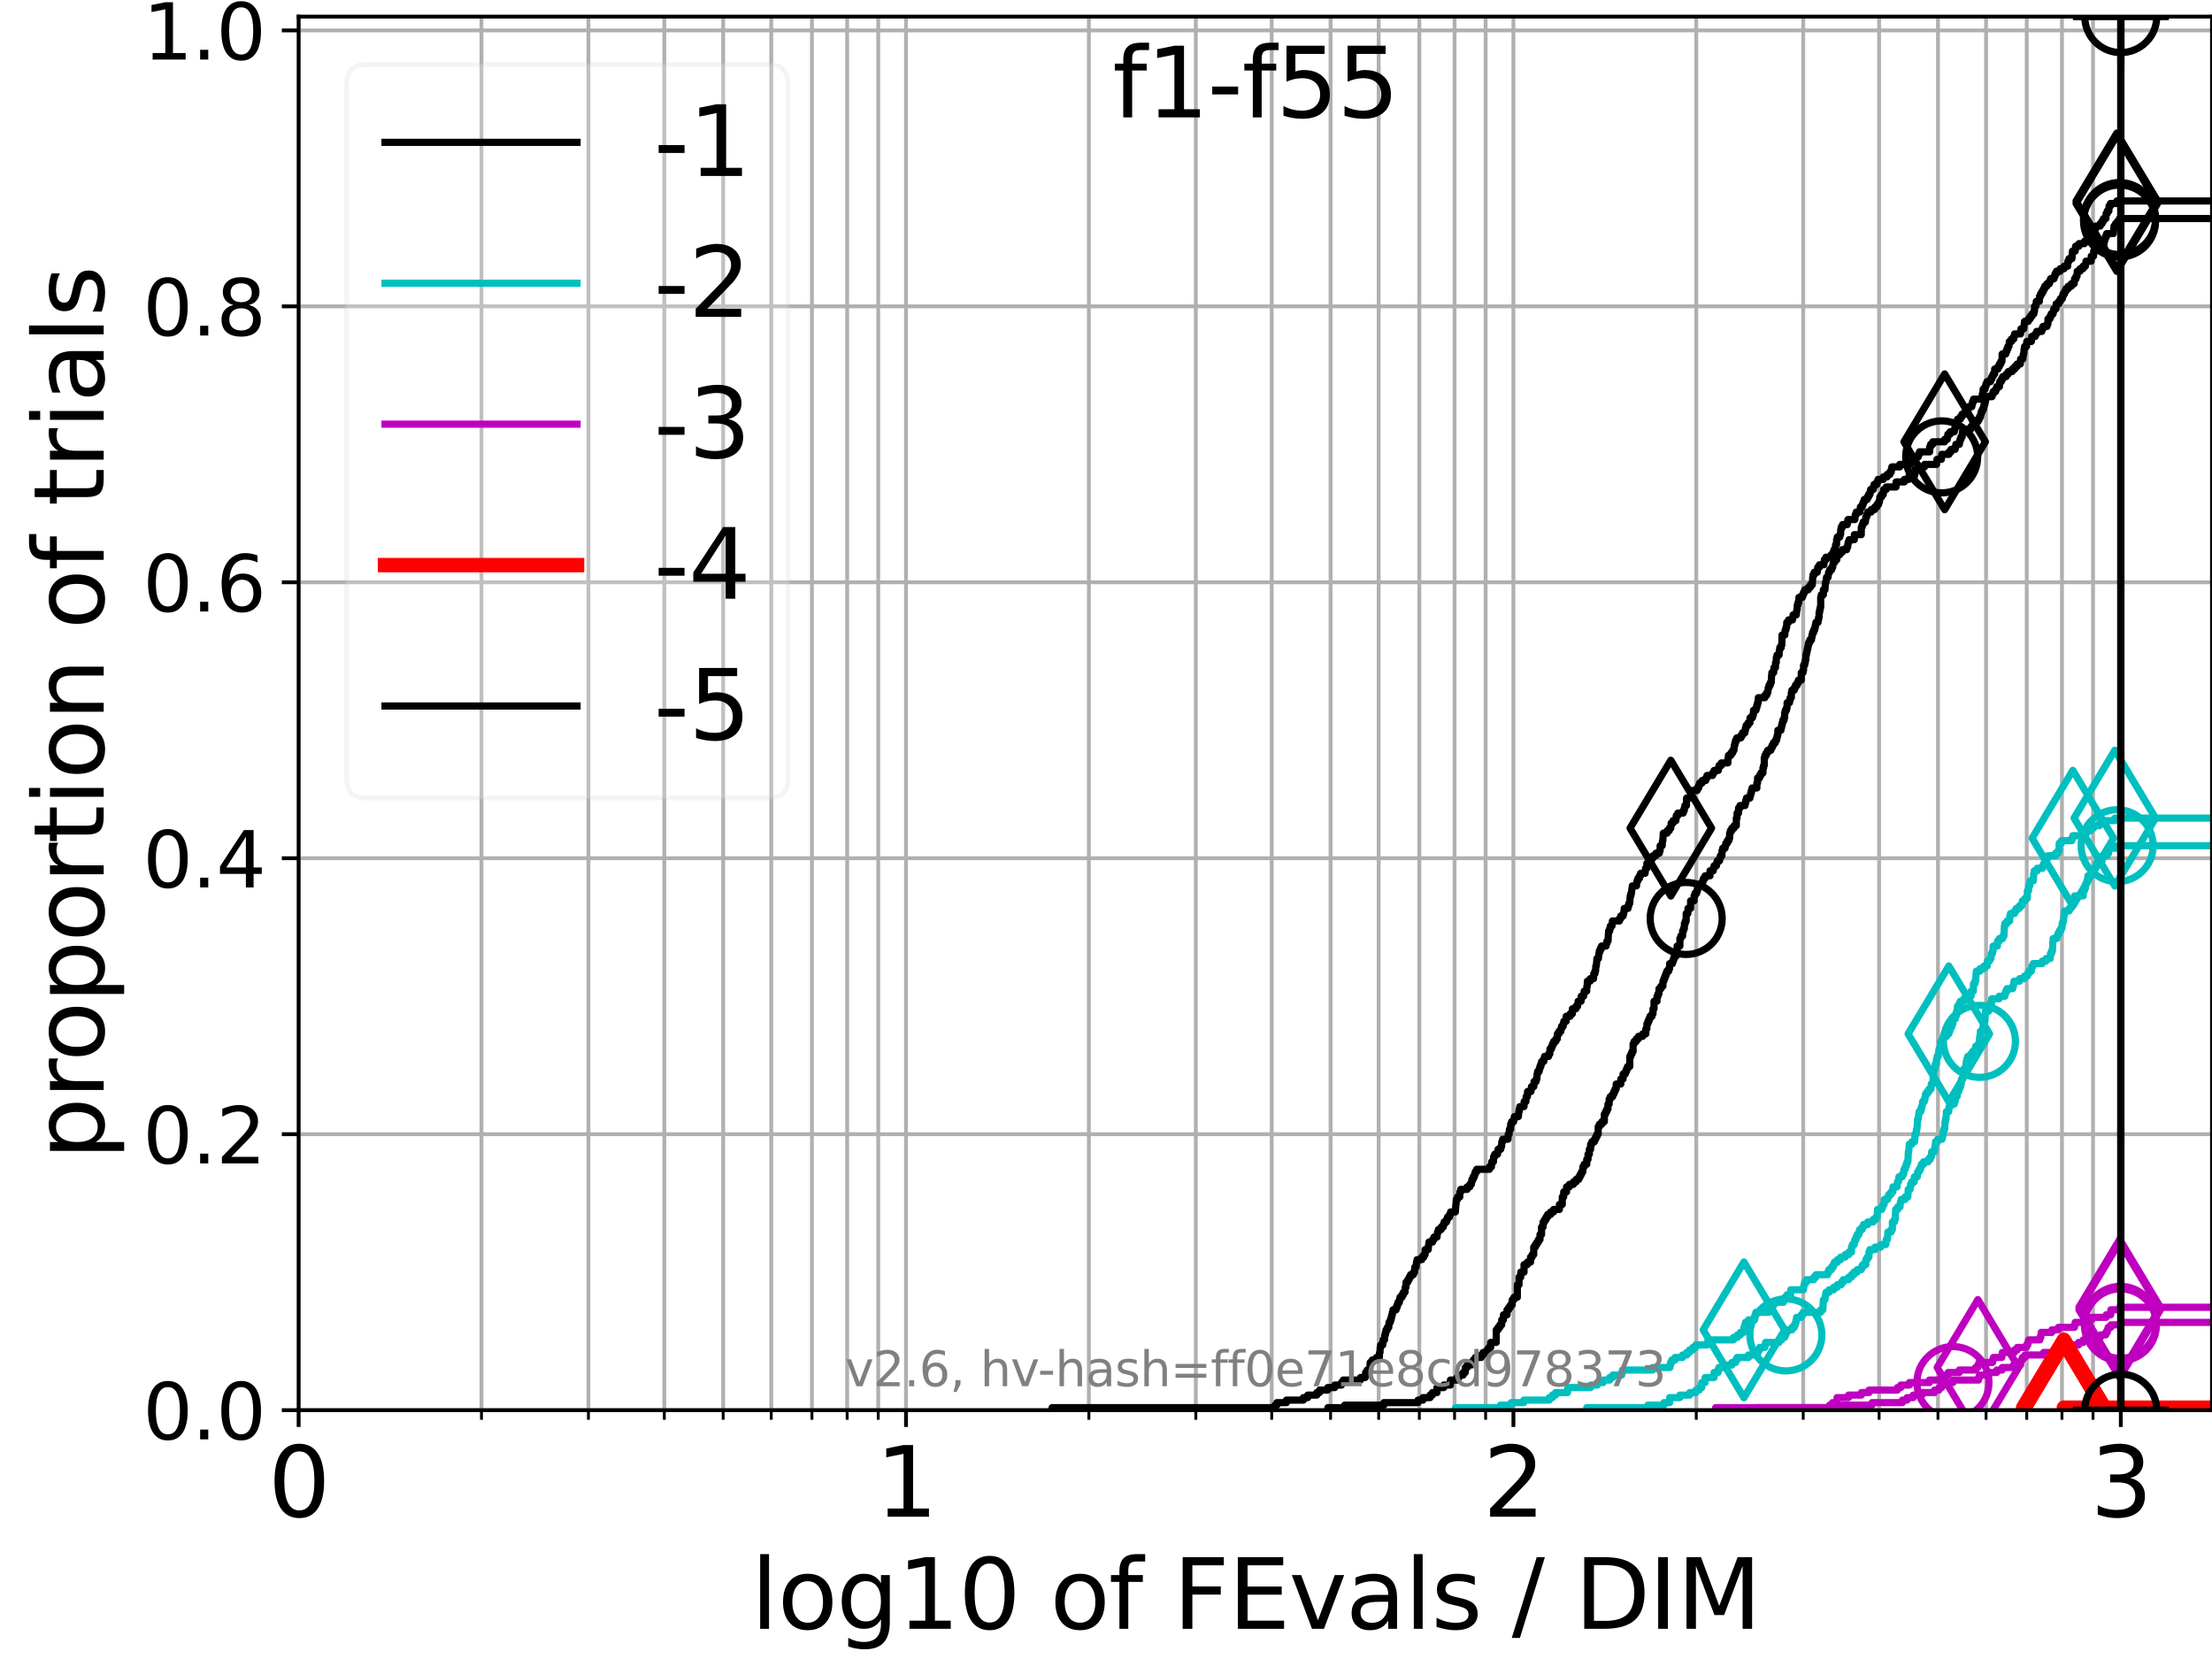 <?xml version="1.0" encoding="utf-8" standalone="no"?>
<!DOCTYPE svg PUBLIC "-//W3C//DTD SVG 1.1//EN"
  "http://www.w3.org/Graphics/SVG/1.1/DTD/svg11.dtd">
<svg xmlns:xlink="http://www.w3.org/1999/xlink" width="460.8pt" height="345.6pt" viewBox="0 0 460.8 345.6" xmlns="http://www.w3.org/2000/svg" version="1.1">
 <defs>
  <style type="text/css">*{stroke-linejoin: round; stroke-linecap: butt}</style>
 </defs>
 <g id="figure_1">
  <g id="patch_1">
   <path d="M 0 345.6 
L 460.8 345.6 
L 460.8 0 
L 0 0 
z
" style="fill: #ffffff"/>
  </g>
  <g id="axes_1">
   <g id="patch_2">
    <path d="M 62.208 293.76 
L 460.8 293.76 
L 460.8 3.456 
L 62.208 3.456 
z
" style="fill: #ffffff"/>
   </g>
   <g id="matplotlib.axis_1">
    <g id="xtick_1">
     <g id="line2d_1">
      <path d="M 62.208 293.76 
L 62.208 3.456 
" clip-path="url(#p80b44d1ec4)" style="fill: none; stroke: #b0b0b0; stroke-width: 0.8; stroke-linecap: square"/>
     </g>
     <g id="line2d_2">
      <defs>
       <path id="m4be5a1769e" d="M 0 0 
L 0 3.5 
" style="stroke: #000000; stroke-width: 0.8"/>
      </defs>
      <g>
       <use xlink:href="#m4be5a1769e" x="62.208" y="293.76" style="stroke: #000000; stroke-width: 0.8"/>
      </g>
     </g>
     <g id="text_1">
      <!-- 0 -->
      <g transform="translate(55.846 315.957) scale(0.2 -0.2)">
       <defs>
        <path id="DejaVuSans-30" d="M 2034 4250 
Q 1547 4250 1301 3770 
Q 1056 3291 1056 2328 
Q 1056 1369 1301 889 
Q 1547 409 2034 409 
Q 2525 409 2770 889 
Q 3016 1369 3016 2328 
Q 3016 3291 2770 3770 
Q 2525 4250 2034 4250 
z
M 2034 4750 
Q 2819 4750 3233 4129 
Q 3647 3509 3647 2328 
Q 3647 1150 3233 529 
Q 2819 -91 2034 -91 
Q 1250 -91 836 529 
Q 422 1150 422 2328 
Q 422 3509 836 4129 
Q 1250 4750 2034 4750 
z
" transform="scale(0.016)"/>
       </defs>
       <use xlink:href="#DejaVuSans-30"/>
      </g>
     </g>
    </g>
    <g id="xtick_2">
     <g id="line2d_3">
      <path d="M 188.741 293.76 
L 188.741 3.456 
" clip-path="url(#p80b44d1ec4)" style="fill: none; stroke: #b0b0b0; stroke-width: 0.8; stroke-linecap: square"/>
     </g>
     <g id="line2d_4">
      <g>
       <use xlink:href="#m4be5a1769e" x="188.741" y="293.76" style="stroke: #000000; stroke-width: 0.8"/>
      </g>
     </g>
     <g id="text_2">
      <!-- 1 -->
      <g transform="translate(182.378 315.957) scale(0.2 -0.2)">
       <defs>
        <path id="DejaVuSans-31" d="M 794 531 
L 1825 531 
L 1825 4091 
L 703 3866 
L 703 4441 
L 1819 4666 
L 2450 4666 
L 2450 531 
L 3481 531 
L 3481 0 
L 794 0 
L 794 531 
z
" transform="scale(0.016)"/>
       </defs>
       <use xlink:href="#DejaVuSans-31"/>
      </g>
     </g>
    </g>
    <g id="xtick_3">
     <g id="line2d_5">
      <path d="M 315.273 293.76 
L 315.273 3.456 
" clip-path="url(#p80b44d1ec4)" style="fill: none; stroke: #b0b0b0; stroke-width: 0.8; stroke-linecap: square"/>
     </g>
     <g id="line2d_6">
      <g>
       <use xlink:href="#m4be5a1769e" x="315.273" y="293.76" style="stroke: #000000; stroke-width: 0.8"/>
      </g>
     </g>
     <g id="text_3">
      <!-- 2 -->
      <g transform="translate(308.911 315.957) scale(0.2 -0.2)">
       <defs>
        <path id="DejaVuSans-32" d="M 1228 531 
L 3431 531 
L 3431 0 
L 469 0 
L 469 531 
Q 828 903 1448 1529 
Q 2069 2156 2228 2338 
Q 2531 2678 2651 2914 
Q 2772 3150 2772 3378 
Q 2772 3750 2511 3984 
Q 2250 4219 1831 4219 
Q 1534 4219 1204 4116 
Q 875 4013 500 3803 
L 500 4441 
Q 881 4594 1212 4672 
Q 1544 4750 1819 4750 
Q 2544 4750 2975 4387 
Q 3406 4025 3406 3419 
Q 3406 3131 3298 2873 
Q 3191 2616 2906 2266 
Q 2828 2175 2409 1742 
Q 1991 1309 1228 531 
z
" transform="scale(0.016)"/>
       </defs>
       <use xlink:href="#DejaVuSans-32"/>
      </g>
     </g>
    </g>
    <g id="xtick_4">
     <g id="line2d_7">
      <path d="M 441.806 293.76 
L 441.806 3.456 
" clip-path="url(#p80b44d1ec4)" style="fill: none; stroke: #b0b0b0; stroke-width: 0.8; stroke-linecap: square"/>
     </g>
     <g id="line2d_8">
      <g>
       <use xlink:href="#m4be5a1769e" x="441.806" y="293.76" style="stroke: #000000; stroke-width: 0.8"/>
      </g>
     </g>
     <g id="text_4">
      <!-- 3 -->
      <g transform="translate(435.443 315.957) scale(0.2 -0.2)">
       <defs>
        <path id="DejaVuSans-33" d="M 2597 2516 
Q 3050 2419 3304 2112 
Q 3559 1806 3559 1356 
Q 3559 666 3084 287 
Q 2609 -91 1734 -91 
Q 1441 -91 1130 -33 
Q 819 25 488 141 
L 488 750 
Q 750 597 1062 519 
Q 1375 441 1716 441 
Q 2309 441 2620 675 
Q 2931 909 2931 1356 
Q 2931 1769 2642 2001 
Q 2353 2234 1838 2234 
L 1294 2234 
L 1294 2753 
L 1863 2753 
Q 2328 2753 2575 2939 
Q 2822 3125 2822 3475 
Q 2822 3834 2567 4026 
Q 2313 4219 1838 4219 
Q 1578 4219 1281 4162 
Q 984 4106 628 3988 
L 628 4550 
Q 988 4650 1302 4700 
Q 1616 4750 1894 4750 
Q 2613 4750 3031 4423 
Q 3450 4097 3450 3541 
Q 3450 3153 3228 2886 
Q 3006 2619 2597 2516 
z
" transform="scale(0.016)"/>
       </defs>
       <use xlink:href="#DejaVuSans-33"/>
      </g>
     </g>
    </g>
    <g id="xtick_5">
     <g id="line2d_9">
      <path d="M 100.298 293.76 
L 100.298 3.456 
" clip-path="url(#p80b44d1ec4)" style="fill: none; stroke: #b0b0b0; stroke-width: 0.8; stroke-linecap: square"/>
     </g>
     <g id="line2d_10">
      <defs>
       <path id="m7765f29215" d="M 0 0 
L 0 2 
" style="stroke: #000000; stroke-width: 0.6"/>
      </defs>
      <g>
       <use xlink:href="#m7765f29215" x="100.298" y="293.76" style="stroke: #000000; stroke-width: 0.6"/>
      </g>
     </g>
    </g>
    <g id="xtick_6">
     <g id="line2d_11">
      <path d="M 122.579 293.76 
L 122.579 3.456 
" clip-path="url(#p80b44d1ec4)" style="fill: none; stroke: #b0b0b0; stroke-width: 0.8; stroke-linecap: square"/>
     </g>
     <g id="line2d_12">
      <g>
       <use xlink:href="#m7765f29215" x="122.579" y="293.76" style="stroke: #000000; stroke-width: 0.6"/>
      </g>
     </g>
    </g>
    <g id="xtick_7">
     <g id="line2d_13">
      <path d="M 138.388 293.76 
L 138.388 3.456 
" clip-path="url(#p80b44d1ec4)" style="fill: none; stroke: #b0b0b0; stroke-width: 0.8; stroke-linecap: square"/>
     </g>
     <g id="line2d_14">
      <g>
       <use xlink:href="#m7765f29215" x="138.388" y="293.76" style="stroke: #000000; stroke-width: 0.6"/>
      </g>
     </g>
    </g>
    <g id="xtick_8">
     <g id="line2d_15">
      <path d="M 150.65 293.76 
L 150.65 3.456 
" clip-path="url(#p80b44d1ec4)" style="fill: none; stroke: #b0b0b0; stroke-width: 0.8; stroke-linecap: square"/>
     </g>
     <g id="line2d_16">
      <g>
       <use xlink:href="#m7765f29215" x="150.65" y="293.76" style="stroke: #000000; stroke-width: 0.6"/>
      </g>
     </g>
    </g>
    <g id="xtick_9">
     <g id="line2d_17">
      <path d="M 160.669 293.76 
L 160.669 3.456 
" clip-path="url(#p80b44d1ec4)" style="fill: none; stroke: #b0b0b0; stroke-width: 0.8; stroke-linecap: square"/>
     </g>
     <g id="line2d_18">
      <g>
       <use xlink:href="#m7765f29215" x="160.669" y="293.76" style="stroke: #000000; stroke-width: 0.6"/>
      </g>
     </g>
    </g>
    <g id="xtick_10">
     <g id="line2d_19">
      <path d="M 169.14 293.76 
L 169.14 3.456 
" clip-path="url(#p80b44d1ec4)" style="fill: none; stroke: #b0b0b0; stroke-width: 0.8; stroke-linecap: square"/>
     </g>
     <g id="line2d_20">
      <g>
       <use xlink:href="#m7765f29215" x="169.14" y="293.76" style="stroke: #000000; stroke-width: 0.6"/>
      </g>
     </g>
    </g>
    <g id="xtick_11">
     <g id="line2d_21">
      <path d="M 176.478 293.76 
L 176.478 3.456 
" clip-path="url(#p80b44d1ec4)" style="fill: none; stroke: #b0b0b0; stroke-width: 0.8; stroke-linecap: square"/>
     </g>
     <g id="line2d_22">
      <g>
       <use xlink:href="#m7765f29215" x="176.478" y="293.76" style="stroke: #000000; stroke-width: 0.6"/>
      </g>
     </g>
    </g>
    <g id="xtick_12">
     <g id="line2d_23">
      <path d="M 182.951 293.76 
L 182.951 3.456 
" clip-path="url(#p80b44d1ec4)" style="fill: none; stroke: #b0b0b0; stroke-width: 0.8; stroke-linecap: square"/>
     </g>
     <g id="line2d_24">
      <g>
       <use xlink:href="#m7765f29215" x="182.951" y="293.76" style="stroke: #000000; stroke-width: 0.6"/>
      </g>
     </g>
    </g>
    <g id="xtick_13">
     <g id="line2d_25">
      <path d="M 226.831 293.76 
L 226.831 3.456 
" clip-path="url(#p80b44d1ec4)" style="fill: none; stroke: #b0b0b0; stroke-width: 0.8; stroke-linecap: square"/>
     </g>
     <g id="line2d_26">
      <g>
       <use xlink:href="#m7765f29215" x="226.831" y="293.76" style="stroke: #000000; stroke-width: 0.6"/>
      </g>
     </g>
    </g>
    <g id="xtick_14">
     <g id="line2d_27">
      <path d="M 249.112 293.76 
L 249.112 3.456 
" clip-path="url(#p80b44d1ec4)" style="fill: none; stroke: #b0b0b0; stroke-width: 0.8; stroke-linecap: square"/>
     </g>
     <g id="line2d_28">
      <g>
       <use xlink:href="#m7765f29215" x="249.112" y="293.76" style="stroke: #000000; stroke-width: 0.6"/>
      </g>
     </g>
    </g>
    <g id="xtick_15">
     <g id="line2d_29">
      <path d="M 264.921 293.76 
L 264.921 3.456 
" clip-path="url(#p80b44d1ec4)" style="fill: none; stroke: #b0b0b0; stroke-width: 0.8; stroke-linecap: square"/>
     </g>
     <g id="line2d_30">
      <g>
       <use xlink:href="#m7765f29215" x="264.921" y="293.76" style="stroke: #000000; stroke-width: 0.6"/>
      </g>
     </g>
    </g>
    <g id="xtick_16">
     <g id="line2d_31">
      <path d="M 277.183 293.76 
L 277.183 3.456 
" clip-path="url(#p80b44d1ec4)" style="fill: none; stroke: #b0b0b0; stroke-width: 0.8; stroke-linecap: square"/>
     </g>
     <g id="line2d_32">
      <g>
       <use xlink:href="#m7765f29215" x="277.183" y="293.76" style="stroke: #000000; stroke-width: 0.6"/>
      </g>
     </g>
    </g>
    <g id="xtick_17">
     <g id="line2d_33">
      <path d="M 287.202 293.76 
L 287.202 3.456 
" clip-path="url(#p80b44d1ec4)" style="fill: none; stroke: #b0b0b0; stroke-width: 0.8; stroke-linecap: square"/>
     </g>
     <g id="line2d_34">
      <g>
       <use xlink:href="#m7765f29215" x="287.202" y="293.76" style="stroke: #000000; stroke-width: 0.6"/>
      </g>
     </g>
    </g>
    <g id="xtick_18">
     <g id="line2d_35">
      <path d="M 295.673 293.76 
L 295.673 3.456 
" clip-path="url(#p80b44d1ec4)" style="fill: none; stroke: #b0b0b0; stroke-width: 0.8; stroke-linecap: square"/>
     </g>
     <g id="line2d_36">
      <g>
       <use xlink:href="#m7765f29215" x="295.673" y="293.76" style="stroke: #000000; stroke-width: 0.6"/>
      </g>
     </g>
    </g>
    <g id="xtick_19">
     <g id="line2d_37">
      <path d="M 303.011 293.76 
L 303.011 3.456 
" clip-path="url(#p80b44d1ec4)" style="fill: none; stroke: #b0b0b0; stroke-width: 0.8; stroke-linecap: square"/>
     </g>
     <g id="line2d_38">
      <g>
       <use xlink:href="#m7765f29215" x="303.011" y="293.76" style="stroke: #000000; stroke-width: 0.6"/>
      </g>
     </g>
    </g>
    <g id="xtick_20">
     <g id="line2d_39">
      <path d="M 309.483 293.76 
L 309.483 3.456 
" clip-path="url(#p80b44d1ec4)" style="fill: none; stroke: #b0b0b0; stroke-width: 0.8; stroke-linecap: square"/>
     </g>
     <g id="line2d_40">
      <g>
       <use xlink:href="#m7765f29215" x="309.483" y="293.76" style="stroke: #000000; stroke-width: 0.6"/>
      </g>
     </g>
    </g>
    <g id="xtick_21">
     <g id="line2d_41">
      <path d="M 353.363 293.76 
L 353.363 3.456 
" clip-path="url(#p80b44d1ec4)" style="fill: none; stroke: #b0b0b0; stroke-width: 0.8; stroke-linecap: square"/>
     </g>
     <g id="line2d_42">
      <g>
       <use xlink:href="#m7765f29215" x="353.363" y="293.76" style="stroke: #000000; stroke-width: 0.6"/>
      </g>
     </g>
    </g>
    <g id="xtick_22">
     <g id="line2d_43">
      <path d="M 375.645 293.76 
L 375.645 3.456 
" clip-path="url(#p80b44d1ec4)" style="fill: none; stroke: #b0b0b0; stroke-width: 0.8; stroke-linecap: square"/>
     </g>
     <g id="line2d_44">
      <g>
       <use xlink:href="#m7765f29215" x="375.645" y="293.76" style="stroke: #000000; stroke-width: 0.6"/>
      </g>
     </g>
    </g>
    <g id="xtick_23">
     <g id="line2d_45">
      <path d="M 391.453 293.76 
L 391.453 3.456 
" clip-path="url(#p80b44d1ec4)" style="fill: none; stroke: #b0b0b0; stroke-width: 0.8; stroke-linecap: square"/>
     </g>
     <g id="line2d_46">
      <g>
       <use xlink:href="#m7765f29215" x="391.453" y="293.76" style="stroke: #000000; stroke-width: 0.6"/>
      </g>
     </g>
    </g>
    <g id="xtick_24">
     <g id="line2d_47">
      <path d="M 403.716 293.76 
L 403.716 3.456 
" clip-path="url(#p80b44d1ec4)" style="fill: none; stroke: #b0b0b0; stroke-width: 0.8; stroke-linecap: square"/>
     </g>
     <g id="line2d_48">
      <g>
       <use xlink:href="#m7765f29215" x="403.716" y="293.76" style="stroke: #000000; stroke-width: 0.6"/>
      </g>
     </g>
    </g>
    <g id="xtick_25">
     <g id="line2d_49">
      <path d="M 413.735 293.76 
L 413.735 3.456 
" clip-path="url(#p80b44d1ec4)" style="fill: none; stroke: #b0b0b0; stroke-width: 0.8; stroke-linecap: square"/>
     </g>
     <g id="line2d_50">
      <g>
       <use xlink:href="#m7765f29215" x="413.735" y="293.76" style="stroke: #000000; stroke-width: 0.6"/>
      </g>
     </g>
    </g>
    <g id="xtick_26">
     <g id="line2d_51">
      <path d="M 422.206 293.76 
L 422.206 3.456 
" clip-path="url(#p80b44d1ec4)" style="fill: none; stroke: #b0b0b0; stroke-width: 0.8; stroke-linecap: square"/>
     </g>
     <g id="line2d_52">
      <g>
       <use xlink:href="#m7765f29215" x="422.206" y="293.76" style="stroke: #000000; stroke-width: 0.6"/>
      </g>
     </g>
    </g>
    <g id="xtick_27">
     <g id="line2d_53">
      <path d="M 429.543 293.76 
L 429.543 3.456 
" clip-path="url(#p80b44d1ec4)" style="fill: none; stroke: #b0b0b0; stroke-width: 0.8; stroke-linecap: square"/>
     </g>
     <g id="line2d_54">
      <g>
       <use xlink:href="#m7765f29215" x="429.543" y="293.76" style="stroke: #000000; stroke-width: 0.6"/>
      </g>
     </g>
    </g>
    <g id="xtick_28">
     <g id="line2d_55">
      <path d="M 436.016 293.76 
L 436.016 3.456 
" clip-path="url(#p80b44d1ec4)" style="fill: none; stroke: #b0b0b0; stroke-width: 0.8; stroke-linecap: square"/>
     </g>
     <g id="line2d_56">
      <g>
       <use xlink:href="#m7765f29215" x="436.016" y="293.76" style="stroke: #000000; stroke-width: 0.6"/>
      </g>
     </g>
    </g>
    <g id="text_5">
     <!-- log10 of FEvals / DIM -->
     <g transform="translate(156.431 339.313) scale(0.2 -0.2)">
      <defs>
       <path id="DejaVuSans-6c" d="M 603 4863 
L 1178 4863 
L 1178 0 
L 603 0 
L 603 4863 
z
" transform="scale(0.016)"/>
       <path id="DejaVuSans-6f" d="M 1959 3097 
Q 1497 3097 1228 2736 
Q 959 2375 959 1747 
Q 959 1119 1226 758 
Q 1494 397 1959 397 
Q 2419 397 2687 759 
Q 2956 1122 2956 1747 
Q 2956 2369 2687 2733 
Q 2419 3097 1959 3097 
z
M 1959 3584 
Q 2709 3584 3137 3096 
Q 3566 2609 3566 1747 
Q 3566 888 3137 398 
Q 2709 -91 1959 -91 
Q 1206 -91 779 398 
Q 353 888 353 1747 
Q 353 2609 779 3096 
Q 1206 3584 1959 3584 
z
" transform="scale(0.016)"/>
       <path id="DejaVuSans-67" d="M 2906 1791 
Q 2906 2416 2648 2759 
Q 2391 3103 1925 3103 
Q 1463 3103 1205 2759 
Q 947 2416 947 1791 
Q 947 1169 1205 825 
Q 1463 481 1925 481 
Q 2391 481 2648 825 
Q 2906 1169 2906 1791 
z
M 3481 434 
Q 3481 -459 3084 -895 
Q 2688 -1331 1869 -1331 
Q 1566 -1331 1297 -1286 
Q 1028 -1241 775 -1147 
L 775 -588 
Q 1028 -725 1275 -790 
Q 1522 -856 1778 -856 
Q 2344 -856 2625 -561 
Q 2906 -266 2906 331 
L 2906 616 
Q 2728 306 2450 153 
Q 2172 0 1784 0 
Q 1141 0 747 490 
Q 353 981 353 1791 
Q 353 2603 747 3093 
Q 1141 3584 1784 3584 
Q 2172 3584 2450 3431 
Q 2728 3278 2906 2969 
L 2906 3500 
L 3481 3500 
L 3481 434 
z
" transform="scale(0.016)"/>
       <path id="DejaVuSans-20" transform="scale(0.016)"/>
       <path id="DejaVuSans-66" d="M 2375 4863 
L 2375 4384 
L 1825 4384 
Q 1516 4384 1395 4259 
Q 1275 4134 1275 3809 
L 1275 3500 
L 2222 3500 
L 2222 3053 
L 1275 3053 
L 1275 0 
L 697 0 
L 697 3053 
L 147 3053 
L 147 3500 
L 697 3500 
L 697 3744 
Q 697 4328 969 4595 
Q 1241 4863 1831 4863 
L 2375 4863 
z
" transform="scale(0.016)"/>
       <path id="DejaVuSans-46" d="M 628 4666 
L 3309 4666 
L 3309 4134 
L 1259 4134 
L 1259 2759 
L 3109 2759 
L 3109 2228 
L 1259 2228 
L 1259 0 
L 628 0 
L 628 4666 
z
" transform="scale(0.016)"/>
       <path id="DejaVuSans-45" d="M 628 4666 
L 3578 4666 
L 3578 4134 
L 1259 4134 
L 1259 2753 
L 3481 2753 
L 3481 2222 
L 1259 2222 
L 1259 531 
L 3634 531 
L 3634 0 
L 628 0 
L 628 4666 
z
" transform="scale(0.016)"/>
       <path id="DejaVuSans-76" d="M 191 3500 
L 800 3500 
L 1894 563 
L 2988 3500 
L 3597 3500 
L 2284 0 
L 1503 0 
L 191 3500 
z
" transform="scale(0.016)"/>
       <path id="DejaVuSans-61" d="M 2194 1759 
Q 1497 1759 1228 1600 
Q 959 1441 959 1056 
Q 959 750 1161 570 
Q 1363 391 1709 391 
Q 2188 391 2477 730 
Q 2766 1069 2766 1631 
L 2766 1759 
L 2194 1759 
z
M 3341 1997 
L 3341 0 
L 2766 0 
L 2766 531 
Q 2569 213 2275 61 
Q 1981 -91 1556 -91 
Q 1019 -91 701 211 
Q 384 513 384 1019 
Q 384 1609 779 1909 
Q 1175 2209 1959 2209 
L 2766 2209 
L 2766 2266 
Q 2766 2663 2505 2880 
Q 2244 3097 1772 3097 
Q 1472 3097 1187 3025 
Q 903 2953 641 2809 
L 641 3341 
Q 956 3463 1253 3523 
Q 1550 3584 1831 3584 
Q 2591 3584 2966 3190 
Q 3341 2797 3341 1997 
z
" transform="scale(0.016)"/>
       <path id="DejaVuSans-73" d="M 2834 3397 
L 2834 2853 
Q 2591 2978 2328 3040 
Q 2066 3103 1784 3103 
Q 1356 3103 1142 2972 
Q 928 2841 928 2578 
Q 928 2378 1081 2264 
Q 1234 2150 1697 2047 
L 1894 2003 
Q 2506 1872 2764 1633 
Q 3022 1394 3022 966 
Q 3022 478 2636 193 
Q 2250 -91 1575 -91 
Q 1294 -91 989 -36 
Q 684 19 347 128 
L 347 722 
Q 666 556 975 473 
Q 1284 391 1588 391 
Q 1994 391 2212 530 
Q 2431 669 2431 922 
Q 2431 1156 2273 1281 
Q 2116 1406 1581 1522 
L 1381 1569 
Q 847 1681 609 1914 
Q 372 2147 372 2553 
Q 372 3047 722 3315 
Q 1072 3584 1716 3584 
Q 2034 3584 2315 3537 
Q 2597 3491 2834 3397 
z
" transform="scale(0.016)"/>
       <path id="DejaVuSans-2f" d="M 1625 4666 
L 2156 4666 
L 531 -594 
L 0 -594 
L 1625 4666 
z
" transform="scale(0.016)"/>
       <path id="DejaVuSans-44" d="M 1259 4147 
L 1259 519 
L 2022 519 
Q 2988 519 3436 956 
Q 3884 1394 3884 2338 
Q 3884 3275 3436 3711 
Q 2988 4147 2022 4147 
L 1259 4147 
z
M 628 4666 
L 1925 4666 
Q 3281 4666 3915 4102 
Q 4550 3538 4550 2338 
Q 4550 1131 3912 565 
Q 3275 0 1925 0 
L 628 0 
L 628 4666 
z
" transform="scale(0.016)"/>
       <path id="DejaVuSans-49" d="M 628 4666 
L 1259 4666 
L 1259 0 
L 628 0 
L 628 4666 
z
" transform="scale(0.016)"/>
       <path id="DejaVuSans-4d" d="M 628 4666 
L 1569 4666 
L 2759 1491 
L 3956 4666 
L 4897 4666 
L 4897 0 
L 4281 0 
L 4281 4097 
L 3078 897 
L 2444 897 
L 1241 4097 
L 1241 0 
L 628 0 
L 628 4666 
z
" transform="scale(0.016)"/>
      </defs>
      <use xlink:href="#DejaVuSans-6c"/>
      <use xlink:href="#DejaVuSans-6f" x="27.783"/>
      <use xlink:href="#DejaVuSans-67" x="88.965"/>
      <use xlink:href="#DejaVuSans-31" x="152.441"/>
      <use xlink:href="#DejaVuSans-30" x="216.064"/>
      <use xlink:href="#DejaVuSans-20" x="279.688"/>
      <use xlink:href="#DejaVuSans-6f" x="311.475"/>
      <use xlink:href="#DejaVuSans-66" x="372.656"/>
      <use xlink:href="#DejaVuSans-20" x="407.861"/>
      <use xlink:href="#DejaVuSans-46" x="439.648"/>
      <use xlink:href="#DejaVuSans-45" x="497.168"/>
      <use xlink:href="#DejaVuSans-76" x="560.352"/>
      <use xlink:href="#DejaVuSans-61" x="619.531"/>
      <use xlink:href="#DejaVuSans-6c" x="680.811"/>
      <use xlink:href="#DejaVuSans-73" x="708.594"/>
      <use xlink:href="#DejaVuSans-20" x="760.693"/>
      <use xlink:href="#DejaVuSans-2f" x="792.48"/>
      <use xlink:href="#DejaVuSans-20" x="826.172"/>
      <use xlink:href="#DejaVuSans-44" x="857.959"/>
      <use xlink:href="#DejaVuSans-49" x="934.961"/>
      <use xlink:href="#DejaVuSans-4d" x="964.453"/>
     </g>
    </g>
   </g>
   <g id="matplotlib.axis_2">
    <g id="ytick_1">
     <g id="line2d_57">
      <path d="M 62.208 293.76 
L 460.8 293.76 
" clip-path="url(#p80b44d1ec4)" style="fill: none; stroke: #b0b0b0; stroke-width: 0.8; stroke-linecap: square"/>
     </g>
     <g id="line2d_58">
      <defs>
       <path id="m80a0ea131b" d="M 0 0 
L -3.5 0 
" style="stroke: #000000; stroke-width: 0.8"/>
      </defs>
      <g>
       <use xlink:href="#m80a0ea131b" x="62.208" y="293.76" style="stroke: #000000; stroke-width: 0.8"/>
      </g>
     </g>
     <g id="text_6">
      <!-- 0.0 -->
      <g transform="translate(29.763 299.839) scale(0.16 -0.16)">
       <defs>
        <path id="DejaVuSans-2e" d="M 684 794 
L 1344 794 
L 1344 0 
L 684 0 
L 684 794 
z
" transform="scale(0.016)"/>
       </defs>
       <use xlink:href="#DejaVuSans-30"/>
       <use xlink:href="#DejaVuSans-2e" x="63.623"/>
       <use xlink:href="#DejaVuSans-30" x="95.41"/>
      </g>
     </g>
    </g>
    <g id="ytick_2">
     <g id="line2d_59">
      <path d="M 62.208 236.274 
L 460.8 236.274 
" clip-path="url(#p80b44d1ec4)" style="fill: none; stroke: #b0b0b0; stroke-width: 0.8; stroke-linecap: square"/>
     </g>
     <g id="line2d_60">
      <g>
       <use xlink:href="#m80a0ea131b" x="62.208" y="236.274" style="stroke: #000000; stroke-width: 0.8"/>
      </g>
     </g>
     <g id="text_7">
      <!-- 0.2 -->
      <g transform="translate(29.763 242.353) scale(0.16 -0.16)">
       <use xlink:href="#DejaVuSans-30"/>
       <use xlink:href="#DejaVuSans-2e" x="63.623"/>
       <use xlink:href="#DejaVuSans-32" x="95.41"/>
      </g>
     </g>
    </g>
    <g id="ytick_3">
     <g id="line2d_61">
      <path d="M 62.208 178.788 
L 460.8 178.788 
" clip-path="url(#p80b44d1ec4)" style="fill: none; stroke: #b0b0b0; stroke-width: 0.8; stroke-linecap: square"/>
     </g>
     <g id="line2d_62">
      <g>
       <use xlink:href="#m80a0ea131b" x="62.208" y="178.788" style="stroke: #000000; stroke-width: 0.8"/>
      </g>
     </g>
     <g id="text_8">
      <!-- 0.4 -->
      <g transform="translate(29.763 184.867) scale(0.16 -0.16)">
       <defs>
        <path id="DejaVuSans-34" d="M 2419 4116 
L 825 1625 
L 2419 1625 
L 2419 4116 
z
M 2253 4666 
L 3047 4666 
L 3047 1625 
L 3713 1625 
L 3713 1100 
L 3047 1100 
L 3047 0 
L 2419 0 
L 2419 1100 
L 313 1100 
L 313 1709 
L 2253 4666 
z
" transform="scale(0.016)"/>
       </defs>
       <use xlink:href="#DejaVuSans-30"/>
       <use xlink:href="#DejaVuSans-2e" x="63.623"/>
       <use xlink:href="#DejaVuSans-34" x="95.41"/>
      </g>
     </g>
    </g>
    <g id="ytick_4">
     <g id="line2d_63">
      <path d="M 62.208 121.302 
L 460.8 121.302 
" clip-path="url(#p80b44d1ec4)" style="fill: none; stroke: #b0b0b0; stroke-width: 0.8; stroke-linecap: square"/>
     </g>
     <g id="line2d_64">
      <g>
       <use xlink:href="#m80a0ea131b" x="62.208" y="121.302" style="stroke: #000000; stroke-width: 0.8"/>
      </g>
     </g>
     <g id="text_9">
      <!-- 0.6 -->
      <g transform="translate(29.763 127.381) scale(0.16 -0.16)">
       <defs>
        <path id="DejaVuSans-36" d="M 2113 2584 
Q 1688 2584 1439 2293 
Q 1191 2003 1191 1497 
Q 1191 994 1439 701 
Q 1688 409 2113 409 
Q 2538 409 2786 701 
Q 3034 994 3034 1497 
Q 3034 2003 2786 2293 
Q 2538 2584 2113 2584 
z
M 3366 4563 
L 3366 3988 
Q 3128 4100 2886 4159 
Q 2644 4219 2406 4219 
Q 1781 4219 1451 3797 
Q 1122 3375 1075 2522 
Q 1259 2794 1537 2939 
Q 1816 3084 2150 3084 
Q 2853 3084 3261 2657 
Q 3669 2231 3669 1497 
Q 3669 778 3244 343 
Q 2819 -91 2113 -91 
Q 1303 -91 875 529 
Q 447 1150 447 2328 
Q 447 3434 972 4092 
Q 1497 4750 2381 4750 
Q 2619 4750 2861 4703 
Q 3103 4656 3366 4563 
z
" transform="scale(0.016)"/>
       </defs>
       <use xlink:href="#DejaVuSans-30"/>
       <use xlink:href="#DejaVuSans-2e" x="63.623"/>
       <use xlink:href="#DejaVuSans-36" x="95.41"/>
      </g>
     </g>
    </g>
    <g id="ytick_5">
     <g id="line2d_65">
      <path d="M 62.208 63.816 
L 460.8 63.816 
" clip-path="url(#p80b44d1ec4)" style="fill: none; stroke: #b0b0b0; stroke-width: 0.8; stroke-linecap: square"/>
     </g>
     <g id="line2d_66">
      <g>
       <use xlink:href="#m80a0ea131b" x="62.208" y="63.816" style="stroke: #000000; stroke-width: 0.8"/>
      </g>
     </g>
     <g id="text_10">
      <!-- 0.8 -->
      <g transform="translate(29.763 69.895) scale(0.16 -0.16)">
       <defs>
        <path id="DejaVuSans-38" d="M 2034 2216 
Q 1584 2216 1326 1975 
Q 1069 1734 1069 1313 
Q 1069 891 1326 650 
Q 1584 409 2034 409 
Q 2484 409 2743 651 
Q 3003 894 3003 1313 
Q 3003 1734 2745 1975 
Q 2488 2216 2034 2216 
z
M 1403 2484 
Q 997 2584 770 2862 
Q 544 3141 544 3541 
Q 544 4100 942 4425 
Q 1341 4750 2034 4750 
Q 2731 4750 3128 4425 
Q 3525 4100 3525 3541 
Q 3525 3141 3298 2862 
Q 3072 2584 2669 2484 
Q 3125 2378 3379 2068 
Q 3634 1759 3634 1313 
Q 3634 634 3220 271 
Q 2806 -91 2034 -91 
Q 1263 -91 848 271 
Q 434 634 434 1313 
Q 434 1759 690 2068 
Q 947 2378 1403 2484 
z
M 1172 3481 
Q 1172 3119 1398 2916 
Q 1625 2713 2034 2713 
Q 2441 2713 2670 2916 
Q 2900 3119 2900 3481 
Q 2900 3844 2670 4047 
Q 2441 4250 2034 4250 
Q 1625 4250 1398 4047 
Q 1172 3844 1172 3481 
z
" transform="scale(0.016)"/>
       </defs>
       <use xlink:href="#DejaVuSans-30"/>
       <use xlink:href="#DejaVuSans-2e" x="63.623"/>
       <use xlink:href="#DejaVuSans-38" x="95.41"/>
      </g>
     </g>
    </g>
    <g id="ytick_6">
     <g id="line2d_67">
      <path d="M 62.208 6.33 
L 460.8 6.33 
" clip-path="url(#p80b44d1ec4)" style="fill: none; stroke: #b0b0b0; stroke-width: 0.8; stroke-linecap: square"/>
     </g>
     <g id="line2d_68">
      <g>
       <use xlink:href="#m80a0ea131b" x="62.208" y="6.33" style="stroke: #000000; stroke-width: 0.8"/>
      </g>
     </g>
     <g id="text_11">
      <!-- 1.0 -->
      <g transform="translate(29.763 12.409) scale(0.16 -0.16)">
       <use xlink:href="#DejaVuSans-31"/>
       <use xlink:href="#DejaVuSans-2e" x="63.623"/>
       <use xlink:href="#DejaVuSans-30" x="95.41"/>
      </g>
     </g>
    </g>
    <g id="text_12">
     <!-- proportion of trials -->
     <g transform="translate(21.604 241.614) rotate(-90) scale(0.2 -0.2)">
      <defs>
       <path id="DejaVuSans-70" d="M 1159 525 
L 1159 -1331 
L 581 -1331 
L 581 3500 
L 1159 3500 
L 1159 2969 
Q 1341 3281 1617 3432 
Q 1894 3584 2278 3584 
Q 2916 3584 3314 3078 
Q 3713 2572 3713 1747 
Q 3713 922 3314 415 
Q 2916 -91 2278 -91 
Q 1894 -91 1617 61 
Q 1341 213 1159 525 
z
M 3116 1747 
Q 3116 2381 2855 2742 
Q 2594 3103 2138 3103 
Q 1681 3103 1420 2742 
Q 1159 2381 1159 1747 
Q 1159 1113 1420 752 
Q 1681 391 2138 391 
Q 2594 391 2855 752 
Q 3116 1113 3116 1747 
z
" transform="scale(0.016)"/>
       <path id="DejaVuSans-72" d="M 2631 2963 
Q 2534 3019 2420 3045 
Q 2306 3072 2169 3072 
Q 1681 3072 1420 2755 
Q 1159 2438 1159 1844 
L 1159 0 
L 581 0 
L 581 3500 
L 1159 3500 
L 1159 2956 
Q 1341 3275 1631 3429 
Q 1922 3584 2338 3584 
Q 2397 3584 2469 3576 
Q 2541 3569 2628 3553 
L 2631 2963 
z
" transform="scale(0.016)"/>
       <path id="DejaVuSans-74" d="M 1172 4494 
L 1172 3500 
L 2356 3500 
L 2356 3053 
L 1172 3053 
L 1172 1153 
Q 1172 725 1289 603 
Q 1406 481 1766 481 
L 2356 481 
L 2356 0 
L 1766 0 
Q 1100 0 847 248 
Q 594 497 594 1153 
L 594 3053 
L 172 3053 
L 172 3500 
L 594 3500 
L 594 4494 
L 1172 4494 
z
" transform="scale(0.016)"/>
       <path id="DejaVuSans-69" d="M 603 3500 
L 1178 3500 
L 1178 0 
L 603 0 
L 603 3500 
z
M 603 4863 
L 1178 4863 
L 1178 4134 
L 603 4134 
L 603 4863 
z
" transform="scale(0.016)"/>
       <path id="DejaVuSans-6e" d="M 3513 2113 
L 3513 0 
L 2938 0 
L 2938 2094 
Q 2938 2591 2744 2837 
Q 2550 3084 2163 3084 
Q 1697 3084 1428 2787 
Q 1159 2491 1159 1978 
L 1159 0 
L 581 0 
L 581 3500 
L 1159 3500 
L 1159 2956 
Q 1366 3272 1645 3428 
Q 1925 3584 2291 3584 
Q 2894 3584 3203 3211 
Q 3513 2838 3513 2113 
z
" transform="scale(0.016)"/>
      </defs>
      <use xlink:href="#DejaVuSans-70"/>
      <use xlink:href="#DejaVuSans-72" x="63.477"/>
      <use xlink:href="#DejaVuSans-6f" x="102.34"/>
      <use xlink:href="#DejaVuSans-70" x="163.521"/>
      <use xlink:href="#DejaVuSans-6f" x="226.998"/>
      <use xlink:href="#DejaVuSans-72" x="288.18"/>
      <use xlink:href="#DejaVuSans-74" x="329.293"/>
      <use xlink:href="#DejaVuSans-69" x="368.502"/>
      <use xlink:href="#DejaVuSans-6f" x="396.285"/>
      <use xlink:href="#DejaVuSans-6e" x="457.467"/>
      <use xlink:href="#DejaVuSans-20" x="520.846"/>
      <use xlink:href="#DejaVuSans-6f" x="552.633"/>
      <use xlink:href="#DejaVuSans-66" x="613.814"/>
      <use xlink:href="#DejaVuSans-20" x="649.02"/>
      <use xlink:href="#DejaVuSans-74" x="680.807"/>
      <use xlink:href="#DejaVuSans-72" x="720.016"/>
      <use xlink:href="#DejaVuSans-69" x="761.129"/>
      <use xlink:href="#DejaVuSans-61" x="788.912"/>
      <use xlink:href="#DejaVuSans-6c" x="850.191"/>
      <use xlink:href="#DejaVuSans-73" x="877.975"/>
     </g>
    </g>
   </g>
   <g id="line2d_69">
    <path d="M 219.178 293.76 
L 219.178 293.237 
L 265.603 293.237 
L 265.603 292.715 
L 266.009 292.715 
L 266.009 292.192 
L 267.993 292.192 
L 267.993 291.67 
L 271.515 291.67 
L 271.515 291.147 
L 272.422 291.147 
L 272.422 290.624 
L 274.306 290.624 
L 274.306 290.102 
L 274.882 290.102 
L 274.882 289.579 
L 276.575 289.579 
L 276.575 289.057 
L 278.055 289.057 
L 278.055 288.534 
L 279.444 288.534 
L 279.444 288.011 
L 279.812 288.011 
L 279.812 287.489 
L 283.411 287.489 
L 283.411 286.966 
L 284.383 286.966 
L 284.48 285.921 
L 284.815 285.921 
L 284.815 285.398 
L 285.339 285.398 
L 285.434 283.831 
L 285.858 283.831 
L 285.858 283.308 
L 286.742 283.308 
L 286.742 282.785 
L 287.339 282.785 
L 287.385 281.74 
L 287.476 281.74 
L 287.522 280.695 
L 287.613 280.695 
L 287.613 280.172 
L 288.065 280.172 
L 288.11 279.127 
L 288.425 279.127 
L 288.47 278.082 
L 288.604 278.082 
L 288.604 277.559 
L 288.737 277.559 
L 288.737 277.037 
L 289.004 277.037 
L 289.004 276.514 
L 289.313 276.514 
L 289.357 275.469 
L 289.621 275.469 
L 289.621 274.946 
L 289.796 274.946 
L 289.796 274.424 
L 289.927 274.424 
L 289.927 273.901 
L 290.057 273.901 
L 290.057 273.379 
L 290.188 273.379 
L 290.188 272.856 
L 290.834 272.856 
L 290.834 272.333 
L 291.048 272.333 
L 291.048 271.811 
L 291.219 271.811 
L 291.219 271.288 
L 291.516 271.288 
L 291.516 270.766 
L 291.643 270.766 
L 291.643 270.243 
L 292.064 270.243 
L 292.064 269.72 
L 292.356 269.72 
L 292.356 269.198 
L 292.689 269.198 
L 292.73 268.153 
L 292.896 268.153 
L 292.896 267.107 
L 293.266 267.107 
L 293.266 266.585 
L 293.552 266.585 
L 293.552 266.062 
L 293.837 266.062 
L 293.837 265.54 
L 294.443 265.54 
L 294.443 265.017 
L 294.683 265.017 
L 294.723 263.972 
L 295.002 263.972 
L 295.081 262.927 
L 295.2 262.927 
L 295.2 262.404 
L 296.181 262.404 
L 296.181 261.881 
L 296.607 261.881 
L 296.607 261.359 
L 296.877 261.359 
L 296.877 260.314 
L 297.525 260.314 
L 297.601 259.268 
L 297.677 259.268 
L 297.677 258.746 
L 298.429 258.746 
L 298.429 258.223 
L 298.727 258.223 
L 298.727 257.701 
L 299.354 257.701 
L 299.464 256.655 
L 299.647 256.655 
L 299.647 256.133 
L 300.228 256.133 
L 300.228 255.61 
L 300.66 255.61 
L 300.66 255.088 
L 300.839 255.088 
L 300.839 254.565 
L 301.337 254.565 
L 301.337 254.042 
L 301.549 254.042 
L 301.549 253.52 
L 301.971 253.52 
L 301.971 252.997 
L 302.18 252.997 
L 302.18 252.475 
L 303.182 252.475 
L 303.285 250.907 
L 303.319 250.907 
L 303.387 249.862 
L 303.626 249.862 
L 303.626 249.339 
L 304.099 249.339 
L 304.133 248.294 
L 304.301 248.294 
L 304.301 247.771 
L 305.627 247.771 
L 305.627 247.249 
L 306.18 247.249 
L 306.18 246.726 
L 306.504 246.726 
L 306.504 246.203 
L 306.632 246.203 
L 306.632 245.681 
L 306.889 245.681 
L 306.889 245.158 
L 307.145 245.158 
L 307.145 244.636 
L 307.304 244.636 
L 307.304 244.113 
L 307.62 244.113 
L 307.62 243.59 
L 310.271 243.59 
L 310.271 243.068 
L 310.691 243.068 
L 310.751 242.023 
L 311.108 242.023 
L 311.137 240.977 
L 311.374 240.977 
L 311.374 240.455 
L 311.961 240.455 
L 311.961 239.932 
L 312.077 239.932 
L 312.077 239.41 
L 312.628 239.41 
L 312.628 238.887 
L 312.8 238.887 
L 312.858 237.842 
L 313.03 237.842 
L 313.03 237.319 
L 314.135 237.319 
L 314.191 236.274 
L 314.387 236.274 
L 314.443 235.229 
L 314.693 235.229 
L 314.693 234.184 
L 314.887 234.184 
L 314.887 233.661 
L 315.328 233.661 
L 315.328 233.138 
L 315.465 233.138 
L 315.465 232.616 
L 316.307 232.616 
L 316.388 231.571 
L 316.469 231.571 
L 316.469 231.048 
L 316.603 231.048 
L 316.603 230.525 
L 317.481 230.525 
L 317.508 229.48 
L 317.876 229.48 
L 317.928 228.435 
L 318.189 228.435 
L 318.215 227.39 
L 318.914 227.39 
L 318.914 226.867 
L 319.042 226.867 
L 319.042 226.345 
L 319.528 226.345 
L 319.579 225.299 
L 320.009 225.299 
L 320.009 224.777 
L 320.16 224.777 
L 320.21 223.732 
L 320.31 223.732 
L 320.31 223.209 
L 320.635 223.209 
L 320.635 222.686 
L 320.785 222.686 
L 320.785 222.164 
L 320.983 222.164 
L 320.983 221.641 
L 321.156 221.641 
L 321.156 221.119 
L 321.599 221.119 
L 321.599 220.596 
L 321.746 220.596 
L 321.746 220.073 
L 322.594 220.073 
L 322.594 219.551 
L 322.858 219.551 
L 322.882 218.506 
L 323.216 218.506 
L 323.216 217.983 
L 323.405 217.983 
L 323.405 217.46 
L 323.666 217.46 
L 323.666 216.938 
L 324.112 216.938 
L 324.112 216.415 
L 324.415 216.415 
L 324.438 215.37 
L 324.763 215.37 
L 324.763 214.847 
L 325.155 214.847 
L 325.155 214.325 
L 325.292 214.325 
L 325.292 213.802 
L 325.635 213.802 
L 325.635 213.28 
L 325.771 213.28 
L 325.771 212.757 
L 326.268 212.757 
L 326.268 211.712 
L 327.094 211.712 
L 327.094 211.189 
L 327.557 211.189 
L 327.557 210.144 
L 328.299 210.144 
L 328.299 209.621 
L 328.645 209.621 
L 328.753 208.576 
L 329.373 208.576 
L 329.394 207.531 
L 329.902 207.531 
L 330.007 206.486 
L 330.53 206.486 
L 330.571 205.441 
L 330.654 205.441 
L 330.675 204.395 
L 331.274 204.395 
L 331.274 203.873 
L 331.968 203.873 
L 332.008 202.828 
L 332.251 202.828 
L 332.251 202.305 
L 332.392 202.305 
L 332.432 201.26 
L 332.533 201.26 
L 332.633 200.215 
L 332.653 200.215 
L 332.653 199.692 
L 332.972 199.692 
L 333.072 198.647 
L 333.151 198.647 
L 333.151 198.124 
L 333.369 198.124 
L 333.369 197.602 
L 333.626 197.602 
L 333.626 197.079 
L 334.581 197.079 
L 334.581 196.556 
L 334.755 196.556 
L 334.755 196.034 
L 334.986 196.034 
L 335.063 194.466 
L 335.101 194.466 
L 335.101 193.944 
L 335.33 193.944 
L 335.33 193.421 
L 335.464 193.421 
L 335.464 192.898 
L 335.805 192.898 
L 335.899 191.853 
L 337.371 191.853 
L 337.371 191.331 
L 337.646 191.331 
L 337.646 190.808 
L 338.137 190.808 
L 338.137 190.285 
L 338.282 190.285 
L 338.355 189.24 
L 339.143 189.24 
L 339.143 188.718 
L 339.303 188.718 
L 339.303 188.195 
L 339.498 188.195 
L 339.604 186.627 
L 339.745 186.627 
L 339.745 186.105 
L 339.868 186.105 
L 339.956 185.059 
L 340.043 185.059 
L 340.043 184.537 
L 340.912 184.537 
L 341.015 183.492 
L 341.204 183.492 
L 341.204 182.969 
L 341.529 182.969 
L 341.529 182.446 
L 341.767 182.446 
L 341.767 181.924 
L 342.709 181.924 
L 342.792 180.879 
L 343.074 180.879 
L 343.074 179.833 
L 343.913 179.833 
L 343.913 179.311 
L 344.027 179.311 
L 344.027 178.788 
L 344.319 178.788 
L 344.319 178.266 
L 344.947 178.266 
L 344.947 177.743 
L 345.679 177.743 
L 345.679 177.22 
L 345.837 177.22 
L 345.837 176.175 
L 346.26 176.175 
L 346.323 175.13 
L 346.401 175.13 
L 346.494 173.562 
L 347.298 173.562 
L 347.298 173.04 
L 347.741 173.04 
L 347.741 172.517 
L 348.06 172.517 
L 348.135 171.472 
L 348.527 171.472 
L 348.527 170.949 
L 349.124 170.949 
L 349.198 169.904 
L 349.523 169.904 
L 349.523 169.381 
L 350.646 169.381 
L 350.646 168.859 
L 350.862 168.859 
L 350.862 168.336 
L 350.977 168.336 
L 350.977 167.814 
L 351.32 167.814 
L 351.348 166.246 
L 352.309 166.246 
L 352.407 164.678 
L 353.555 164.678 
L 353.555 164.155 
L 353.856 164.155 
L 353.856 163.633 
L 354.059 163.633 
L 354.059 163.11 
L 354.573 163.11 
L 354.573 162.588 
L 355.347 162.588 
L 355.347 162.065 
L 355.598 162.065 
L 355.598 161.542 
L 356.759 161.542 
L 356.759 161.02 
L 357.081 161.02 
L 357.081 160.497 
L 357.96 160.497 
L 357.96 159.975 
L 358.111 159.975 
L 358.111 159.452 
L 358.588 159.452 
L 358.588 158.929 
L 359.945 158.929 
L 359.982 157.884 
L 360.067 157.884 
L 360.067 157.362 
L 360.576 157.362 
L 360.576 156.839 
L 360.948 156.839 
L 360.948 156.316 
L 361.21 156.316 
L 361.282 155.271 
L 361.401 155.271 
L 361.401 154.749 
L 361.543 154.749 
L 361.543 154.226 
L 361.815 154.226 
L 361.815 153.703 
L 362.679 153.703 
L 362.679 153.181 
L 362.992 153.181 
L 362.992 152.658 
L 363.497 152.658 
L 363.497 152.136 
L 363.611 152.136 
L 363.611 151.613 
L 363.77 151.613 
L 363.77 151.09 
L 364.155 151.09 
L 364.155 150.568 
L 364.549 150.568 
L 364.571 149.523 
L 365.073 149.523 
L 365.073 149 
L 365.251 149 
L 365.295 147.955 
L 365.812 147.955 
L 365.812 147.432 
L 365.976 147.432 
L 365.976 146.91 
L 366.118 146.91 
L 366.118 146.387 
L 366.27 146.387 
L 366.292 145.342 
L 367.654 145.342 
L 367.654 144.819 
L 368.044 144.819 
L 368.044 144.297 
L 368.265 144.297 
L 368.359 143.251 
L 368.526 143.251 
L 368.526 142.729 
L 368.786 142.729 
L 368.786 142.206 
L 368.983 142.206 
L 369.055 140.638 
L 369.117 140.638 
L 369.117 140.116 
L 369.487 140.116 
L 369.549 139.071 
L 369.865 139.071 
L 369.875 138.025 
L 370.027 138.025 
L 370.038 136.98 
L 370.179 136.98 
L 370.179 136.458 
L 370.613 136.458 
L 370.673 135.412 
L 370.763 135.412 
L 370.763 134.89 
L 371.062 134.89 
L 371.062 134.367 
L 371.182 134.367 
L 371.231 132.277 
L 371.814 132.277 
L 371.883 131.232 
L 372.049 131.232 
L 372.049 130.709 
L 372.186 130.709 
L 372.215 129.664 
L 372.575 129.664 
L 372.575 129.141 
L 373.411 129.141 
L 373.411 128.619 
L 373.525 128.619 
L 373.525 128.096 
L 374.197 128.096 
L 374.3 127.051 
L 374.375 127.051 
L 374.413 126.006 
L 374.562 126.006 
L 374.562 125.483 
L 374.721 125.483 
L 374.758 124.438 
L 375.47 124.438 
L 375.47 123.915 
L 375.699 123.915 
L 375.699 123.393 
L 375.955 123.393 
L 375.955 122.87 
L 376.688 122.87 
L 376.688 122.347 
L 377.135 122.347 
L 377.135 121.825 
L 377.535 121.825 
L 377.623 120.257 
L 377.685 120.257 
L 377.685 119.734 
L 377.94 119.734 
L 377.94 119.212 
L 378.569 119.212 
L 378.673 118.167 
L 379.028 118.167 
L 379.028 117.644 
L 379.958 117.644 
L 380.043 116.599 
L 380.38 116.599 
L 380.38 116.076 
L 381.462 116.076 
L 381.462 115.554 
L 381.856 115.554 
L 381.856 115.031 
L 382.052 115.031 
L 382.052 114.508 
L 382.304 114.508 
L 382.393 113.463 
L 382.587 113.463 
L 382.603 112.418 
L 382.732 112.418 
L 382.732 111.895 
L 383.253 111.895 
L 383.253 111.373 
L 383.428 111.373 
L 383.46 110.328 
L 383.555 110.328 
L 383.555 109.805 
L 383.84 109.805 
L 383.84 109.282 
L 384.817 109.282 
L 384.817 108.76 
L 384.949 108.76 
L 384.949 108.237 
L 386.399 108.237 
L 386.489 107.192 
L 386.692 107.192 
L 386.692 106.669 
L 387.458 106.669 
L 387.547 105.624 
L 387.929 105.624 
L 387.929 105.102 
L 388.133 105.102 
L 388.133 104.579 
L 388.352 104.579 
L 388.352 104.056 
L 388.966 104.056 
L 388.966 103.534 
L 389.26 103.534 
L 389.26 103.011 
L 389.545 103.011 
L 389.545 102.489 
L 389.687 102.489 
L 389.687 101.966 
L 390.231 101.966 
L 390.231 101.443 
L 390.399 101.443 
L 390.399 100.921 
L 390.984 100.921 
L 390.984 100.398 
L 391.233 100.398 
L 391.233 99.876 
L 392.319 99.876 
L 392.319 99.353 
L 393.118 99.353 
L 393.118 98.83 
L 393.708 98.83 
L 393.708 98.308 
L 393.984 98.308 
L 393.984 97.785 
L 394.102 97.785 
L 394.102 97.263 
L 395.752 97.263 
L 395.752 96.74 
L 397.975 96.74 
L 397.975 96.217 
L 398.617 96.217 
L 398.617 95.695 
L 399.074 95.695 
L 399.074 95.172 
L 399.615 95.172 
L 399.615 94.65 
L 399.852 94.65 
L 399.852 94.127 
L 401.979 94.127 
L 401.985 93.082 
L 402.189 93.082 
L 402.189 92.559 
L 402.633 92.559 
L 402.633 92.037 
L 405.11 92.037 
L 405.11 91.514 
L 405.659 91.514 
L 405.659 90.991 
L 405.776 90.991 
L 405.776 90.469 
L 406.234 90.469 
L 406.234 89.946 
L 407.114 89.946 
L 407.114 89.424 
L 407.279 89.424 
L 407.279 88.901 
L 407.418 88.901 
L 407.418 88.378 
L 407.7 88.378 
L 407.782 87.333 
L 408.381 87.333 
L 408.381 86.811 
L 408.723 86.811 
L 408.723 86.288 
L 409.327 86.288 
L 409.327 85.765 
L 409.938 85.765 
L 409.938 85.243 
L 410.076 85.243 
L 410.076 84.72 
L 410.771 84.72 
L 410.771 84.198 
L 410.916 84.198 
L 410.916 83.675 
L 411.118 83.675 
L 411.118 83.152 
L 412.872 83.152 
L 412.951 82.107 
L 413.076 82.107 
L 413.122 81.062 
L 413.533 81.062 
L 413.533 80.539 
L 413.693 80.539 
L 413.693 80.017 
L 413.917 80.017 
L 413.917 79.494 
L 414.67 79.494 
L 414.67 78.972 
L 414.926 78.972 
L 414.926 78.449 
L 415.194 78.449 
L 415.194 77.926 
L 415.514 77.926 
L 415.519 76.881 
L 416.219 76.881 
L 416.219 76.359 
L 416.512 76.359 
L 416.512 75.836 
L 416.798 75.836 
L 416.798 75.313 
L 417.045 75.313 
L 417.088 73.746 
L 417.845 73.746 
L 417.845 73.223 
L 418.061 73.223 
L 418.061 72.7 
L 418.277 72.7 
L 418.277 72.178 
L 418.5 72.178 
L 418.588 71.133 
L 419.026 71.133 
L 419.026 70.61 
L 419.507 70.61 
L 419.507 70.087 
L 419.667 70.087 
L 419.667 69.565 
L 420.919 69.565 
L 420.991 68.52 
L 421.578 68.52 
L 421.681 67.474 
L 421.744 67.474 
L 421.744 66.952 
L 422.538 66.952 
L 422.538 66.429 
L 422.919 66.429 
L 422.919 65.907 
L 423.29 65.907 
L 423.29 65.384 
L 423.696 65.384 
L 423.696 64.861 
L 423.822 64.861 
L 423.83 63.816 
L 424.1 63.816 
L 424.206 62.771 
L 424.846 62.771 
L 424.868 61.726 
L 425.096 61.726 
L 425.096 61.203 
L 425.4 61.203 
L 425.4 60.681 
L 425.692 60.681 
L 425.692 60.158 
L 425.942 60.158 
L 425.942 59.635 
L 426.391 59.635 
L 426.391 59.113 
L 426.923 59.113 
L 426.923 58.59 
L 427.16 58.59 
L 427.16 58.068 
L 427.891 58.068 
L 427.891 57.545 
L 428.103 57.545 
L 428.103 57.022 
L 428.384 57.022 
L 428.384 56.5 
L 429.171 56.5 
L 429.171 55.977 
L 429.985 55.977 
L 429.985 55.455 
L 430.729 55.455 
L 430.783 54.409 
L 431.004 54.409 
L 431.004 53.887 
L 431.623 53.887 
L 431.725 52.319 
L 432.306 52.319 
L 432.388 51.274 
L 433.094 51.274 
L 433.094 50.751 
L 434.248 50.751 
L 434.248 50.229 
L 434.943 50.229 
L 434.943 49.706 
L 435.318 49.706 
L 435.318 49.183 
L 435.771 49.183 
L 435.771 48.661 
L 435.949 48.661 
L 435.949 48.138 
L 436.317 48.138 
L 436.317 47.616 
L 436.593 47.616 
L 436.593 47.093 
L 437.516 47.093 
L 437.516 46.57 
L 437.909 46.57 
L 437.909 46.048 
L 438.198 46.048 
L 438.198 45.525 
L 438.7 45.525 
L 438.746 44.48 
L 438.978 44.48 
L 438.978 43.957 
L 439.321 43.957 
L 439.356 42.912 
L 439.654 42.912 
L 439.654 42.39 
L 440.972 42.39 
L 440.972 41.867 
L 440.972 41.867 
L 460.8 41.867 
L 460.8 41.867 
" clip-path="url(#p80b44d1ec4)" style="fill: none; stroke: #000000; stroke-width: 1.5; stroke-linecap: square"/>
   </g>
   <g id="line2d_70">
    <defs>
     <path id="mf7b1956bbc" d="M -0 14.142 
L 8.485 0 
L -0 -14.142 
L -8.485 -0 
z
" style="stroke: #000000; stroke-width: 1.5; stroke-linejoin: miter"/>
    </defs>
    <g clip-path="url(#p80b44d1ec4)">
     <use xlink:href="#mf7b1956bbc" x="348.06" y="172.517" style="fill-opacity: 0; stroke: #000000; stroke-width: 1.5; stroke-linejoin: miter"/>
     <use xlink:href="#mf7b1956bbc" x="405.11" y="92.037" style="fill-opacity: 0; stroke: #000000; stroke-width: 1.5; stroke-linejoin: miter"/>
     <use xlink:href="#mf7b1956bbc" x="440.972" y="42.39" style="fill-opacity: 0; stroke: #000000; stroke-width: 1.5; stroke-linejoin: miter"/>
     <use xlink:href="#mf7b1956bbc" x="440.972" y="41.867" style="fill-opacity: 0; stroke: #000000; stroke-width: 1.5; stroke-linejoin: miter"/>
    </g>
   </g>
   <g id="line2d_71">
    <path clip-path="url(#p80b44d1ec4)" style="fill: none; stroke: #000000; stroke-width: 1.5; stroke-linecap: square"/>
    <g clip-path="url(#p80b44d1ec4)">
     <use xlink:href="#mf7b1956bbc" x="-1" y="581.19" style="fill-opacity: 0; stroke: #000000; stroke-width: 1.5; stroke-linejoin: miter"/>
     <use xlink:href="#mf7b1956bbc" x="460.8" y="581.19" style="fill-opacity: 0; stroke: #000000; stroke-width: 1.5; stroke-linejoin: miter"/>
    </g>
   </g>
   <g id="line2d_72">
    <path d="M 276.631 293.76 
L 276.631 293.237 
L 280.125 293.237 
L 280.125 292.715 
L 288.29 292.715 
L 288.29 292.192 
L 295.398 292.192 
L 295.398 291.67 
L 296.414 291.67 
L 296.414 291.147 
L 297.904 291.147 
L 297.904 290.624 
L 298.391 290.624 
L 298.391 290.102 
L 299.354 290.102 
L 299.354 289.057 
L 300.768 289.057 
L 300.768 288.534 
L 302.145 288.534 
L 302.145 287.489 
L 303.49 287.489 
L 303.49 286.966 
L 303.93 286.966 
L 303.93 286.444 
L 304.802 286.444 
L 304.802 285.921 
L 305.232 285.921 
L 305.232 284.876 
L 305.659 284.876 
L 305.659 284.353 
L 306.504 284.353 
L 306.504 283.831 
L 306.921 283.831 
L 306.921 283.308 
L 307.335 283.308 
L 307.335 282.785 
L 308.56 282.785 
L 308.56 282.263 
L 308.962 282.263 
L 308.962 281.74 
L 309.757 281.74 
L 309.757 281.218 
L 310.151 281.218 
L 310.151 280.695 
L 310.542 280.695 
L 310.542 279.65 
L 311.697 279.65 
L 311.697 277.037 
L 312.077 277.037 
L 312.077 276.514 
L 312.454 276.514 
L 312.454 275.992 
L 312.829 275.992 
L 312.829 274.946 
L 313.201 274.946 
L 313.201 273.901 
L 313.938 273.901 
L 313.938 272.856 
L 314.303 272.856 
L 314.303 272.333 
L 314.665 272.333 
L 314.665 271.811 
L 315.025 271.811 
L 315.025 270.766 
L 315.383 270.766 
L 315.383 270.243 
L 316.091 270.243 
L 316.091 267.63 
L 316.442 267.63 
L 316.442 266.062 
L 316.791 266.062 
L 316.791 265.017 
L 317.481 265.017 
L 317.481 263.449 
L 318.163 263.449 
L 318.163 262.927 
L 318.837 262.927 
L 318.837 261.881 
L 319.171 261.881 
L 319.171 261.359 
L 319.502 261.359 
L 319.502 259.791 
L 319.832 259.791 
L 319.832 259.268 
L 320.16 259.268 
L 320.16 258.746 
L 320.486 258.746 
L 320.486 258.223 
L 320.81 258.223 
L 320.81 257.178 
L 321.132 257.178 
L 321.132 255.61 
L 321.452 255.61 
L 321.452 254.565 
L 321.77 254.565 
L 321.77 254.042 
L 322.086 254.042 
L 322.086 253.52 
L 322.401 253.52 
L 322.401 252.997 
L 323.025 252.997 
L 323.025 252.475 
L 323.642 252.475 
L 323.642 251.952 
L 324.855 251.952 
L 324.855 250.907 
L 325.452 250.907 
L 325.452 249.339 
L 325.748 249.339 
L 325.748 248.294 
L 326.335 248.294 
L 326.335 247.249 
L 326.916 247.249 
L 326.916 246.726 
L 327.777 246.726 
L 327.777 246.203 
L 328.343 246.203 
L 328.343 245.681 
L 328.903 245.681 
L 328.903 245.158 
L 329.181 245.158 
L 329.181 244.636 
L 329.458 244.636 
L 329.458 244.113 
L 329.733 244.113 
L 329.733 243.068 
L 330.007 243.068 
L 330.007 242.545 
L 330.55 242.545 
L 330.55 241.5 
L 330.82 241.5 
L 330.82 240.455 
L 331.089 240.455 
L 331.089 239.41 
L 331.356 239.41 
L 331.356 238.364 
L 331.622 238.364 
L 331.622 237.842 
L 332.15 237.842 
L 332.15 237.319 
L 332.412 237.319 
L 332.412 236.797 
L 332.673 236.797 
L 332.673 236.274 
L 332.933 236.274 
L 332.933 234.706 
L 333.191 234.706 
L 333.191 234.184 
L 333.704 234.184 
L 333.704 233.661 
L 334.213 233.661 
L 334.213 232.093 
L 334.465 232.093 
L 334.465 231.571 
L 334.716 231.571 
L 334.716 231.048 
L 334.967 231.048 
L 334.967 230.003 
L 335.216 230.003 
L 335.216 228.958 
L 335.464 228.958 
L 335.464 228.435 
L 335.956 228.435 
L 335.956 227.912 
L 336.201 227.912 
L 336.201 227.39 
L 336.444 227.39 
L 336.444 226.867 
L 336.687 226.867 
L 336.687 225.822 
L 337.646 225.822 
L 337.646 224.777 
L 338.119 224.777 
L 338.119 223.732 
L 338.589 223.732 
L 338.589 223.209 
L 338.822 223.209 
L 338.822 222.686 
L 339.054 222.686 
L 339.054 222.164 
L 339.516 222.164 
L 339.516 220.073 
L 339.745 220.073 
L 339.745 219.551 
L 339.973 219.551 
L 339.973 219.028 
L 340.201 219.028 
L 340.201 217.46 
L 340.427 217.46 
L 340.427 216.938 
L 340.877 216.938 
L 340.877 216.415 
L 341.324 216.415 
L 341.324 215.893 
L 342.206 215.893 
L 342.206 215.37 
L 342.858 215.37 
L 342.858 214.325 
L 343.074 214.325 
L 343.074 213.28 
L 343.289 213.28 
L 343.289 212.757 
L 343.503 212.757 
L 343.503 212.234 
L 343.717 212.234 
L 343.717 211.712 
L 344.141 211.712 
L 344.141 211.189 
L 344.352 211.189 
L 344.352 210.144 
L 344.562 210.144 
L 344.562 208.576 
L 345.187 208.576 
L 345.187 207.531 
L 345.394 207.531 
L 345.394 207.008 
L 345.6 207.008 
L 345.6 205.963 
L 346.01 205.963 
L 346.01 205.441 
L 346.416 205.441 
L 346.416 204.395 
L 346.619 204.395 
L 346.619 203.873 
L 346.82 203.873 
L 346.82 203.35 
L 347.021 203.35 
L 347.021 202.828 
L 347.221 202.828 
L 347.221 202.305 
L 347.619 202.305 
L 347.619 201.782 
L 347.817 201.782 
L 347.817 200.737 
L 348.407 200.737 
L 348.407 200.215 
L 348.602 200.215 
L 348.602 199.692 
L 348.796 199.692 
L 348.796 199.169 
L 349.183 199.169 
L 349.183 198.647 
L 349.375 198.647 
L 349.375 197.079 
L 349.948 197.079 
L 349.948 195.511 
L 350.138 195.511 
L 350.138 194.989 
L 350.516 194.989 
L 350.516 193.944 
L 350.703 193.944 
L 350.703 193.421 
L 350.891 193.421 
L 350.891 192.376 
L 351.077 192.376 
L 351.077 191.853 
L 351.263 191.853 
L 351.263 190.285 
L 351.633 190.285 
L 351.633 189.24 
L 352.183 189.24 
L 352.183 187.672 
L 352.908 187.672 
L 352.908 186.627 
L 353.088 186.627 
L 353.088 186.105 
L 353.446 186.105 
L 353.446 185.582 
L 353.624 185.582 
L 353.624 184.537 
L 354.33 184.537 
L 354.33 184.014 
L 354.68 184.014 
L 354.68 183.492 
L 354.854 183.492 
L 354.854 182.969 
L 355.201 182.969 
L 355.201 182.446 
L 356.227 182.446 
L 356.227 181.401 
L 356.901 181.401 
L 356.901 180.879 
L 357.068 180.879 
L 357.068 180.356 
L 357.567 180.356 
L 357.567 179.833 
L 357.732 179.833 
L 357.732 179.311 
L 358.225 179.311 
L 358.225 178.788 
L 358.388 178.788 
L 358.388 178.266 
L 358.713 178.266 
L 358.713 177.22 
L 358.875 177.22 
L 358.875 176.698 
L 359.357 176.698 
L 359.357 176.175 
L 359.517 176.175 
L 359.517 175.653 
L 359.836 175.653 
L 359.836 175.13 
L 360.152 175.13 
L 360.152 174.607 
L 360.31 174.607 
L 360.31 173.562 
L 360.467 173.562 
L 360.467 173.04 
L 360.78 173.04 
L 360.78 172.517 
L 361.246 172.517 
L 361.246 171.994 
L 361.708 171.994 
L 361.708 170.427 
L 361.862 170.427 
L 361.862 169.381 
L 362.167 169.381 
L 362.167 168.336 
L 362.47 168.336 
L 362.47 167.814 
L 363.519 167.814 
L 363.519 167.291 
L 363.668 167.291 
L 363.668 166.768 
L 363.816 166.768 
L 363.816 166.246 
L 364.549 166.246 
L 364.549 165.723 
L 364.694 165.723 
L 364.694 165.201 
L 364.84 165.201 
L 364.84 164.678 
L 364.984 164.678 
L 364.984 164.155 
L 365.987 164.155 
L 365.987 163.11 
L 366.129 163.11 
L 366.129 162.065 
L 366.552 162.065 
L 366.552 161.542 
L 366.832 161.542 
L 366.832 161.02 
L 367.25 161.02 
L 367.25 159.975 
L 367.388 159.975 
L 367.388 159.452 
L 367.527 159.452 
L 367.527 157.884 
L 367.664 157.884 
L 367.664 157.362 
L 367.939 157.362 
L 367.939 156.839 
L 368.212 156.839 
L 368.212 156.316 
L 368.89 156.316 
L 368.89 155.794 
L 369.158 155.794 
L 369.158 155.271 
L 369.426 155.271 
L 369.426 154.749 
L 369.824 154.749 
L 369.824 154.226 
L 370.088 154.226 
L 370.088 153.703 
L 370.22 153.703 
L 370.22 153.181 
L 370.351 153.181 
L 370.351 152.136 
L 371.003 152.136 
L 371.003 151.613 
L 371.132 151.613 
L 371.132 151.09 
L 371.261 151.09 
L 371.261 150.568 
L 371.39 150.568 
L 371.39 150.045 
L 371.647 150.045 
L 371.647 149.523 
L 371.775 149.523 
L 371.775 148.477 
L 371.902 148.477 
L 371.902 147.955 
L 372.157 147.955 
L 372.157 147.432 
L 372.283 147.432 
L 372.283 146.387 
L 372.787 146.387 
L 372.787 145.864 
L 372.913 145.864 
L 372.913 145.342 
L 373.162 145.342 
L 373.162 144.297 
L 373.287 144.297 
L 373.287 143.774 
L 373.782 143.774 
L 373.782 143.251 
L 374.027 143.251 
L 374.027 142.729 
L 374.394 142.729 
L 374.394 142.206 
L 374.637 142.206 
L 374.637 141.684 
L 375.24 141.684 
L 375.24 140.116 
L 375.599 140.116 
L 375.599 139.593 
L 375.718 139.593 
L 375.718 138.548 
L 375.955 138.548 
L 375.955 138.025 
L 376.073 138.025 
L 376.073 137.503 
L 376.191 137.503 
L 376.191 136.458 
L 376.309 136.458 
L 376.309 135.935 
L 376.427 135.935 
L 376.427 135.412 
L 376.544 135.412 
L 376.544 134.89 
L 376.661 134.89 
L 376.661 134.367 
L 376.778 134.367 
L 376.778 133.845 
L 377.01 133.845 
L 377.01 133.322 
L 377.358 133.322 
L 377.358 132.799 
L 377.473 132.799 
L 377.473 132.277 
L 377.588 132.277 
L 377.588 131.754 
L 377.817 131.754 
L 377.817 131.232 
L 378.046 131.232 
L 378.046 130.709 
L 378.16 130.709 
L 378.16 130.186 
L 378.273 130.186 
L 378.273 129.664 
L 378.725 129.664 
L 378.725 129.141 
L 378.838 129.141 
L 378.838 128.619 
L 378.95 128.619 
L 378.95 127.573 
L 379.062 127.573 
L 379.062 127.051 
L 379.174 127.051 
L 379.174 126.528 
L 379.285 126.528 
L 379.285 124.438 
L 379.397 124.438 
L 379.397 123.915 
L 379.84 123.915 
L 379.84 122.87 
L 380.17 122.87 
L 380.279 121.302 
L 380.389 121.302 
L 380.498 120.257 
L 380.824 120.257 
L 380.932 119.212 
L 381.148 119.212 
L 381.148 118.689 
L 381.577 118.689 
L 381.577 118.167 
L 381.79 118.167 
L 381.897 117.121 
L 382.215 117.121 
L 382.215 116.599 
L 382.636 116.599 
L 382.74 115.554 
L 383.261 115.554 
L 383.261 115.031 
L 383.777 115.031 
L 383.777 114.508 
L 384.693 114.508 
L 384.693 113.986 
L 384.895 113.986 
L 384.995 112.941 
L 385.196 112.941 
L 385.196 112.418 
L 386.286 112.418 
L 386.286 111.373 
L 387.738 111.373 
L 387.738 109.805 
L 387.929 109.805 
L 387.929 109.282 
L 388.119 109.282 
L 388.119 108.76 
L 388.591 108.76 
L 388.685 107.715 
L 388.873 107.715 
L 388.873 107.192 
L 389.06 107.192 
L 389.06 106.669 
L 389.801 106.669 
L 389.801 106.147 
L 390.532 106.147 
L 390.532 105.624 
L 390.984 105.624 
L 390.984 105.102 
L 391.343 105.102 
L 391.343 104.579 
L 391.522 104.579 
L 391.611 103.534 
L 391.966 103.534 
L 391.966 103.011 
L 392.319 103.011 
L 392.407 101.966 
L 392.931 101.966 
L 392.931 101.443 
L 394.978 101.443 
L 394.978 100.398 
L 396.71 100.398 
L 396.71 99.876 
L 397.595 99.876 
L 397.595 99.353 
L 398.78 99.353 
L 398.78 98.83 
L 398.936 98.83 
L 398.936 97.785 
L 399.863 97.785 
L 399.863 97.263 
L 400.926 97.263 
L 400.926 96.74 
L 403.424 96.74 
L 403.495 95.695 
L 404.42 95.695 
L 404.49 94.65 
L 406.019 94.65 
L 406.019 94.127 
L 406.428 94.127 
L 406.428 93.604 
L 407.305 93.604 
L 407.305 93.082 
L 407.439 93.082 
L 407.439 92.559 
L 408.168 92.559 
L 408.168 92.037 
L 408.3 92.037 
L 408.3 91.514 
L 408.497 91.514 
L 408.497 90.991 
L 408.758 90.991 
L 408.823 89.946 
L 409.212 89.946 
L 409.212 89.424 
L 410.553 89.424 
L 410.553 88.901 
L 410.93 88.901 
L 410.993 87.856 
L 412.047 87.856 
L 412.047 87.333 
L 412.353 87.333 
L 412.353 86.811 
L 412.596 86.811 
L 412.596 86.288 
L 412.718 86.288 
L 412.718 85.765 
L 412.96 85.765 
L 412.96 85.243 
L 413.201 85.243 
L 413.201 84.72 
L 413.321 84.72 
L 413.321 84.198 
L 413.501 84.198 
L 413.501 83.675 
L 413.62 83.675 
L 413.62 83.152 
L 413.739 83.152 
L 413.739 82.63 
L 414.975 82.63 
L 414.975 82.107 
L 415.208 82.107 
L 415.208 81.585 
L 415.727 81.585 
L 415.727 81.062 
L 415.956 81.062 
L 415.956 80.539 
L 416.525 80.539 
L 416.581 79.494 
L 416.919 79.494 
L 416.919 78.972 
L 417.2 78.972 
L 417.2 78.449 
L 417.921 78.449 
L 417.921 77.926 
L 418.361 77.926 
L 418.361 77.404 
L 419.176 77.404 
L 419.176 76.881 
L 419.712 76.881 
L 419.712 76.359 
L 420.191 76.359 
L 420.191 75.836 
L 420.875 75.836 
L 420.927 74.791 
L 421.395 74.791 
L 421.498 73.746 
L 421.602 73.746 
L 421.653 72.7 
L 421.756 72.7 
L 421.756 72.178 
L 422.166 72.178 
L 422.217 71.133 
L 423.178 71.133 
L 423.228 70.087 
L 423.974 70.087 
L 423.974 69.565 
L 424.27 69.565 
L 424.27 69.042 
L 425.341 69.042 
L 425.341 68.52 
L 425.581 68.52 
L 425.581 67.997 
L 426.438 67.997 
L 426.438 67.474 
L 426.627 67.474 
L 426.627 66.429 
L 427.049 66.429 
L 427.049 65.907 
L 427.282 65.907 
L 427.282 65.384 
L 427.699 65.384 
L 427.699 64.861 
L 427.838 64.861 
L 427.838 64.339 
L 428.296 64.339 
L 428.342 63.294 
L 428.887 63.294 
L 428.887 62.771 
L 429.202 62.771 
L 429.202 62.248 
L 429.605 62.248 
L 429.605 61.726 
L 429.783 61.726 
L 429.783 61.203 
L 430.094 61.203 
L 430.094 60.681 
L 430.358 60.681 
L 430.358 60.158 
L 430.84 60.158 
L 430.84 59.635 
L 431.49 59.635 
L 431.49 59.113 
L 432.09 59.113 
L 432.175 58.068 
L 432.473 58.068 
L 432.473 57.545 
L 432.684 57.545 
L 432.726 56.5 
L 433.313 56.5 
L 433.313 55.977 
L 433.935 55.977 
L 433.935 55.455 
L 434.427 55.455 
L 434.427 54.932 
L 434.549 54.932 
L 434.549 54.409 
L 435.639 54.409 
L 435.639 53.364 
L 436.117 53.364 
L 436.156 52.319 
L 436.59 52.319 
L 436.59 51.796 
L 438.253 51.796 
L 438.291 50.229 
L 438.443 50.229 
L 438.443 49.706 
L 438.633 49.706 
L 438.633 49.183 
L 438.86 49.183 
L 438.86 48.661 
L 440.237 48.661 
L 440.347 47.616 
L 440.383 47.616 
L 440.383 47.093 
L 440.712 47.093 
L 440.712 46.57 
L 441.148 46.57 
L 441.148 46.048 
L 441.544 46.048 
L 441.544 45.525 
L 441.544 45.525 
L 460.8 45.525 
L 460.8 45.525 
" clip-path="url(#p80b44d1ec4)" style="fill: none; stroke: #000000; stroke-width: 1.5; stroke-linecap: square"/>
   </g>
   <g id="line2d_73">
    <defs>
     <path id="m6289694e2d" d="M 0 7.5 
C 1.989 7.5 3.897 6.71 5.303 5.303 
C 6.71 3.897 7.5 1.989 7.5 0 
C 7.5 -1.989 6.71 -3.897 5.303 -5.303 
C 3.897 -6.71 1.989 -7.5 0 -7.5 
C -1.989 -7.5 -3.897 -6.71 -5.303 -5.303 
C -6.71 -3.897 -7.5 -1.989 -7.5 0 
C -7.5 1.989 -6.71 3.897 -5.303 5.303 
C -3.897 6.71 -1.989 7.5 0 7.5 
z
" style="stroke: #000000; stroke-width: 1.5"/>
    </defs>
    <g clip-path="url(#p80b44d1ec4)">
     <use xlink:href="#m6289694e2d" x="351.263" y="191.331" style="fill-opacity: 0; stroke: #000000; stroke-width: 1.5"/>
     <use xlink:href="#m6289694e2d" x="404.49" y="95.172" style="fill-opacity: 0; stroke: #000000; stroke-width: 1.5"/>
     <use xlink:href="#m6289694e2d" x="441.544" y="46.048" style="fill-opacity: 0; stroke: #000000; stroke-width: 1.5"/>
     <use xlink:href="#m6289694e2d" x="441.544" y="45.525" style="fill-opacity: 0; stroke: #000000; stroke-width: 1.5"/>
    </g>
   </g>
   <g id="line2d_74">
    <path clip-path="url(#p80b44d1ec4)" style="fill: none; stroke: #000000; stroke-width: 1.5; stroke-linecap: square"/>
   </g>
   <g id="line2d_75">
    <path d="M 303.217 293.76 
L 303.217 293.237 
L 312.57 293.237 
L 312.57 292.715 
L 314.804 292.715 
L 314.804 292.192 
L 317.428 292.192 
L 317.428 291.67 
L 322.738 291.67 
L 322.738 291.147 
L 323.382 291.147 
L 323.382 290.624 
L 324.042 290.624 
L 324.042 290.102 
L 326.537 290.102 
L 326.582 289.057 
L 331.356 289.057 
L 331.356 288.534 
L 332.753 288.534 
L 332.753 288.011 
L 333.979 288.011 
L 333.979 287.489 
L 335.33 287.489 
L 335.33 286.966 
L 335.956 286.966 
L 335.956 286.444 
L 337.828 286.444 
L 337.828 285.921 
L 337.992 285.921 
L 337.992 285.398 
L 344.303 285.398 
L 344.303 284.876 
L 347.878 284.876 
L 347.878 284.353 
L 347.999 284.353 
L 347.999 283.831 
L 348.256 283.831 
L 348.256 283.308 
L 348.945 283.308 
L 348.945 282.785 
L 350.501 282.785 
L 350.501 282.263 
L 351.377 282.263 
L 351.377 281.74 
L 351.944 281.74 
L 351.944 281.218 
L 352.644 281.218 
L 352.644 280.695 
L 353.253 280.695 
L 353.253 280.172 
L 355.65 280.172 
L 355.65 279.65 
L 355.835 279.65 
L 355.835 279.127 
L 361.103 279.127 
L 361.103 278.605 
L 361.932 278.605 
L 361.932 278.082 
L 362.552 278.082 
L 362.552 277.559 
L 363.233 277.559 
L 363.291 276.514 
L 363.485 276.514 
L 363.485 275.992 
L 363.611 275.992 
L 363.611 275.469 
L 364.234 275.469 
L 364.234 274.946 
L 365.526 274.946 
L 365.604 273.901 
L 365.779 273.901 
L 365.779 273.379 
L 368.453 273.379 
L 368.453 272.856 
L 369.014 272.856 
L 369.014 272.333 
L 369.241 272.333 
L 369.241 271.811 
L 369.61 271.811 
L 369.61 271.288 
L 371.519 271.288 
L 371.519 270.766 
L 371.834 270.766 
L 371.834 270.243 
L 372.274 270.243 
L 372.274 269.72 
L 373.018 269.72 
L 373.047 268.675 
L 375.699 268.675 
L 375.809 267.63 
L 375.946 267.63 
L 375.946 267.107 
L 376.318 267.107 
L 376.318 266.585 
L 377.835 266.585 
L 377.835 266.062 
L 378.282 266.062 
L 378.282 265.54 
L 380.749 265.54 
L 380.749 265.017 
L 380.974 265.017 
L 380.974 264.494 
L 381.519 264.494 
L 381.519 263.972 
L 381.905 263.972 
L 381.905 263.449 
L 382.125 263.449 
L 382.125 262.927 
L 382.781 262.927 
L 382.781 262.404 
L 383.436 262.404 
L 383.436 261.881 
L 384.382 261.881 
L 384.382 261.359 
L 385.127 261.359 
L 385.127 260.836 
L 385.686 260.836 
L 385.694 259.791 
L 385.862 259.791 
L 385.862 259.268 
L 386.263 259.268 
L 386.263 258.746 
L 386.391 258.746 
L 386.391 258.223 
L 386.654 258.223 
L 386.654 257.701 
L 386.864 257.701 
L 386.864 257.178 
L 387.251 257.178 
L 387.251 256.655 
L 387.399 256.655 
L 387.399 256.133 
L 387.929 256.133 
L 387.929 255.61 
L 388.199 255.61 
L 388.199 255.088 
L 389.081 255.088 
L 389.081 254.565 
L 390.196 254.565 
L 390.196 254.042 
L 390.804 254.042 
L 390.804 253.52 
L 391.06 253.52 
L 391.116 251.952 
L 392 251.952 
L 392 251.429 
L 392.231 251.429 
L 392.231 250.907 
L 392.508 250.907 
L 392.542 249.862 
L 393.231 249.862 
L 393.231 249.339 
L 393.476 249.339 
L 393.476 248.816 
L 393.931 248.816 
L 393.931 248.294 
L 394.311 248.294 
L 394.337 247.249 
L 395.178 247.249 
L 395.268 246.203 
L 395.491 246.203 
L 395.574 245.158 
L 396.252 245.158 
L 396.252 244.636 
L 396.56 244.636 
L 396.616 243.59 
L 396.89 243.59 
L 396.89 243.068 
L 397.077 243.068 
L 397.077 242.545 
L 397.262 242.545 
L 397.262 242.023 
L 397.447 242.023 
L 397.546 239.932 
L 397.626 239.932 
L 397.73 238.364 
L 398.267 238.364 
L 398.267 237.842 
L 398.858 237.842 
L 398.93 236.274 
L 399.181 236.274 
L 399.235 235.229 
L 399.342 235.229 
L 399.449 233.661 
L 399.461 233.661 
L 399.461 233.138 
L 399.598 233.138 
L 399.698 232.093 
L 399.775 232.093 
L 399.775 231.571 
L 400.128 231.571 
L 400.128 231.048 
L 400.292 231.048 
L 400.292 230.525 
L 400.409 230.525 
L 400.52 229.48 
L 400.874 229.48 
L 400.874 228.958 
L 401.03 228.958 
L 401.111 227.912 
L 401.455 227.912 
L 401.455 227.39 
L 401.849 227.39 
L 401.849 226.867 
L 402.279 226.867 
L 402.313 225.822 
L 402.617 225.822 
L 402.701 224.777 
L 402.734 224.777 
L 402.757 223.209 
L 402.852 223.209 
L 402.852 222.686 
L 403.108 222.686 
L 403.158 221.641 
L 403.39 221.641 
L 403.413 220.596 
L 403.539 220.596 
L 403.539 220.073 
L 403.771 220.073 
L 403.847 219.028 
L 403.935 219.028 
L 403.935 218.506 
L 404.224 218.506 
L 404.268 216.938 
L 404.653 216.938 
L 404.653 216.415 
L 404.809 216.415 
L 404.809 215.893 
L 405.51 215.893 
L 405.51 215.37 
L 405.976 215.37 
L 405.976 214.847 
L 406.192 214.847 
L 406.192 214.325 
L 406.355 214.325 
L 406.355 213.802 
L 406.637 213.802 
L 406.637 213.28 
L 406.814 213.28 
L 406.871 212.234 
L 407.331 212.234 
L 407.331 211.712 
L 407.495 211.712 
L 407.582 210.667 
L 407.741 210.667 
L 407.777 209.621 
L 408.097 209.621 
L 408.097 209.099 
L 408.365 209.099 
L 408.365 208.576 
L 409.083 208.576 
L 409.083 208.054 
L 409.648 208.054 
L 409.648 207.531 
L 410.602 207.531 
L 410.611 206.486 
L 411.084 206.486 
L 411.118 204.918 
L 411.415 204.918 
L 411.415 204.395 
L 411.572 204.395 
L 411.644 202.828 
L 411.71 202.828 
L 411.71 202.305 
L 412.479 202.305 
L 412.479 201.782 
L 413.261 201.782 
L 413.261 201.26 
L 413.949 201.26 
L 413.981 200.215 
L 414.462 200.215 
L 414.462 199.692 
L 414.742 199.692 
L 414.85 198.647 
L 415.065 198.647 
L 415.065 198.124 
L 415.181 198.124 
L 415.194 197.079 
L 416.092 197.079 
L 416.123 196.034 
L 416.499 196.034 
L 416.499 195.511 
L 417.2 195.511 
L 417.2 194.989 
L 417.461 194.989 
L 417.547 192.898 
L 417.645 192.898 
L 417.645 192.376 
L 418.091 192.376 
L 418.091 191.853 
L 418.655 191.853 
L 418.676 190.808 
L 418.83 190.808 
L 418.83 190.285 
L 419.688 190.285 
L 419.688 189.763 
L 420.011 189.763 
L 420.011 189.24 
L 420.661 189.24 
L 420.661 188.718 
L 421.151 188.718 
L 421.151 188.195 
L 421.291 188.195 
L 421.291 187.672 
L 421.835 187.672 
L 421.835 187.15 
L 422.323 187.15 
L 422.339 185.582 
L 422.589 185.582 
L 422.616 184.537 
L 422.834 184.537 
L 422.931 183.492 
L 423.582 183.492 
L 423.658 181.924 
L 423.769 181.924 
L 423.769 181.401 
L 424.391 181.401 
L 424.391 180.879 
L 425.496 180.879 
L 425.496 180.356 
L 425.747 180.356 
L 425.747 179.833 
L 426.187 179.833 
L 426.216 178.788 
L 426.609 178.788 
L 426.609 178.266 
L 428.194 178.266 
L 428.194 177.743 
L 428.72 177.743 
L 428.72 177.22 
L 428.956 177.22 
L 428.97 175.653 
L 429.447 175.653 
L 429.447 175.13 
L 431.6 175.13 
L 431.6 174.607 
L 431.811 174.607 
L 431.811 174.085 
L 433.922 174.085 
L 433.922 173.562 
L 434.69 173.562 
L 434.69 173.04 
L 435.498 173.04 
L 435.498 172.517 
L 436.117 172.517 
L 436.117 171.994 
L 437.361 171.994 
L 437.361 171.472 
L 437.791 171.472 
L 437.791 170.949 
L 440.555 170.949 
L 440.555 170.427 
L 440.555 170.427 
L 460.8 170.427 
L 460.8 170.427 
" clip-path="url(#p80b44d1ec4)" style="fill: none; stroke: #00bfbf; stroke-width: 1.5; stroke-linecap: square"/>
   </g>
   <g id="line2d_76">
    <defs>
     <path id="m995dc32cb0" d="M -0 14.142 
L 8.485 0 
L -0 -14.142 
L -8.485 -0 
z
" style="stroke: #00bfbf; stroke-width: 1.5; stroke-linejoin: miter"/>
    </defs>
    <g clip-path="url(#p80b44d1ec4)">
     <use xlink:href="#m995dc32cb0" x="363.291" y="277.037" style="fill-opacity: 0; stroke: #00bfbf; stroke-width: 1.5; stroke-linejoin: miter"/>
     <use xlink:href="#m995dc32cb0" x="405.976" y="215.37" style="fill-opacity: 0; stroke: #00bfbf; stroke-width: 1.5; stroke-linejoin: miter"/>
     <use xlink:href="#m995dc32cb0" x="431.811" y="174.607" style="fill-opacity: 0; stroke: #00bfbf; stroke-width: 1.5; stroke-linejoin: miter"/>
     <use xlink:href="#m995dc32cb0" x="440.555" y="170.427" style="fill-opacity: 0; stroke: #00bfbf; stroke-width: 1.5; stroke-linejoin: miter"/>
    </g>
   </g>
   <g id="line2d_77">
    <path clip-path="url(#p80b44d1ec4)" style="fill: none; stroke: #00bfbf; stroke-width: 1.5; stroke-linecap: square"/>
    <g clip-path="url(#p80b44d1ec4)">
     <use xlink:href="#m995dc32cb0" x="-1" y="581.19" style="fill-opacity: 0; stroke: #00bfbf; stroke-width: 1.5; stroke-linejoin: miter"/>
     <use xlink:href="#m995dc32cb0" x="460.8" y="581.19" style="fill-opacity: 0; stroke: #00bfbf; stroke-width: 1.5; stroke-linejoin: miter"/>
    </g>
   </g>
   <g id="line2d_78">
    <path d="M 330.55 293.76 
L 330.55 293.237 
L 343.289 293.237 
L 343.289 292.715 
L 346.619 292.715 
L 346.619 292.192 
L 347.817 292.192 
L 347.817 291.147 
L 349.948 291.147 
L 349.948 290.624 
L 352 290.624 
L 352 290.102 
L 353.267 290.102 
L 353.267 289.579 
L 353.978 289.579 
L 353.978 289.057 
L 354.505 289.057 
L 354.505 288.011 
L 355.201 288.011 
L 355.201 286.966 
L 357.068 286.966 
L 357.068 285.921 
L 357.897 285.921 
L 357.897 285.398 
L 358.061 285.398 
L 358.061 284.876 
L 359.517 284.876 
L 359.517 284.353 
L 360.78 284.353 
L 360.78 283.831 
L 361.555 283.831 
L 361.555 283.308 
L 361.862 283.308 
L 361.862 282.785 
L 364.257 282.785 
L 364.257 282.263 
L 365.702 282.263 
L 365.702 281.74 
L 366.27 281.74 
L 366.27 281.218 
L 366.552 281.218 
L 366.552 280.695 
L 367.664 280.695 
L 367.664 280.172 
L 367.802 280.172 
L 367.802 279.65 
L 370.613 279.65 
L 370.613 279.127 
L 371.132 279.127 
L 371.132 278.605 
L 371.775 278.605 
L 371.775 278.082 
L 372.03 278.082 
L 372.03 277.559 
L 372.283 277.559 
L 372.283 277.037 
L 373.287 277.037 
L 373.287 276.514 
L 373.782 276.514 
L 373.782 275.992 
L 374.027 275.992 
L 374.027 275.469 
L 374.15 275.469 
L 374.15 274.946 
L 374.272 274.946 
L 374.272 274.424 
L 375.24 274.424 
L 375.24 273.901 
L 375.599 273.901 
L 375.599 273.379 
L 379.285 273.379 
L 379.285 272.856 
L 379.729 272.856 
L 379.84 270.766 
L 380.17 270.766 
L 380.279 269.72 
L 380.389 269.72 
L 380.389 269.198 
L 381.04 269.198 
L 381.04 268.675 
L 382.003 268.675 
L 382.003 268.153 
L 382.74 268.153 
L 382.74 267.63 
L 383.571 267.63 
L 383.571 267.107 
L 383.982 267.107 
L 383.982 266.585 
L 385.096 266.585 
L 385.096 266.062 
L 385.694 266.062 
L 385.694 265.54 
L 386.188 265.54 
L 386.188 265.017 
L 386.871 265.017 
L 386.871 264.494 
L 387.738 264.494 
L 387.738 263.972 
L 388.024 263.972 
L 388.024 263.449 
L 388.685 263.449 
L 388.685 262.404 
L 388.966 262.404 
L 388.966 261.881 
L 389.339 261.881 
L 389.339 260.836 
L 389.524 260.836 
L 389.524 260.314 
L 390.623 260.314 
L 390.623 259.791 
L 391.789 259.791 
L 391.789 259.268 
L 392.844 259.268 
L 392.931 258.223 
L 393.191 258.223 
L 393.277 256.655 
L 393.964 256.655 
L 393.964 256.133 
L 394.219 256.133 
L 394.219 254.565 
L 394.642 254.565 
L 394.642 254.042 
L 394.811 254.042 
L 394.895 251.952 
L 395.312 251.952 
L 395.312 251.429 
L 395.81 251.429 
L 395.892 250.384 
L 396.056 250.384 
L 396.056 249.862 
L 396.872 249.862 
L 396.872 249.339 
L 397.435 249.339 
L 397.515 247.771 
L 397.914 247.771 
L 397.993 246.726 
L 398.23 246.726 
L 398.23 246.203 
L 398.78 246.203 
L 398.78 245.158 
L 399.402 245.158 
L 399.479 244.113 
L 399.787 244.113 
L 399.787 243.59 
L 400.093 243.59 
L 400.093 243.068 
L 400.245 243.068 
L 400.245 242.545 
L 400.7 242.545 
L 400.7 242.023 
L 401.672 242.023 
L 401.672 241.5 
L 402.115 241.5 
L 402.115 240.977 
L 402.336 240.977 
L 402.409 239.932 
L 402.991 239.932 
L 403.063 238.887 
L 403.136 238.887 
L 403.208 237.842 
L 403.639 237.842 
L 403.639 237.319 
L 404.561 237.319 
L 404.561 236.797 
L 404.701 236.797 
L 404.771 235.751 
L 404.911 235.751 
L 404.911 235.229 
L 405.121 235.229 
L 405.19 233.661 
L 405.26 233.661 
L 405.26 233.138 
L 405.399 233.138 
L 405.468 231.571 
L 405.95 231.571 
L 406.019 230.525 
L 406.292 230.525 
L 406.292 230.003 
L 407.104 230.003 
L 407.104 229.48 
L 407.305 229.48 
L 407.305 228.435 
L 407.705 228.435 
L 407.705 227.39 
L 408.036 227.39 
L 408.036 226.867 
L 408.234 226.867 
L 408.234 226.345 
L 408.431 226.345 
L 408.431 225.822 
L 408.562 225.822 
L 408.627 224.777 
L 408.888 224.777 
L 408.953 223.209 
L 409.083 223.209 
L 409.083 222.686 
L 409.47 222.686 
L 409.535 221.641 
L 409.599 221.641 
L 409.599 221.119 
L 409.727 221.119 
L 409.727 220.596 
L 409.919 220.596 
L 409.919 220.073 
L 410.553 220.073 
L 410.553 219.551 
L 410.93 219.551 
L 410.93 219.028 
L 411.429 219.028 
L 411.429 218.506 
L 411.553 218.506 
L 411.553 217.983 
L 412.108 217.983 
L 412.108 217.46 
L 412.292 217.46 
L 412.353 216.415 
L 412.414 216.415 
L 412.414 215.893 
L 412.536 215.893 
L 412.536 214.847 
L 413.08 214.847 
L 413.08 213.802 
L 413.261 213.802 
L 413.261 213.28 
L 413.381 213.28 
L 413.381 212.757 
L 413.501 212.757 
L 413.56 211.189 
L 413.62 211.189 
L 413.62 210.667 
L 414.272 210.667 
L 414.272 209.621 
L 414.449 209.621 
L 414.449 209.099 
L 414.859 209.099 
L 414.917 208.054 
L 416.468 208.054 
L 416.468 207.531 
L 417.645 207.531 
L 417.645 207.008 
L 417.811 207.008 
L 417.811 206.486 
L 418.087 206.486 
L 418.087 205.963 
L 419.283 205.963 
L 419.283 205.441 
L 419.445 205.441 
L 419.552 204.395 
L 420.718 204.395 
L 420.718 203.873 
L 421.705 203.873 
L 421.705 203.35 
L 422.319 203.35 
L 422.319 202.828 
L 422.624 202.828 
L 422.624 202.305 
L 423.178 202.305 
L 423.278 201.26 
L 423.528 201.26 
L 423.528 200.737 
L 425.437 200.737 
L 425.437 200.215 
L 426.202 200.215 
L 426.202 199.692 
L 427.096 199.692 
L 427.143 198.647 
L 427.375 198.647 
L 427.375 198.124 
L 427.561 198.124 
L 427.653 196.034 
L 427.699 196.034 
L 427.699 195.511 
L 428.479 195.511 
L 428.479 194.989 
L 428.706 194.989 
L 428.706 194.466 
L 428.977 194.466 
L 428.977 193.944 
L 429.292 193.944 
L 429.292 193.421 
L 429.516 193.421 
L 429.605 192.376 
L 429.739 192.376 
L 429.739 191.853 
L 429.872 191.853 
L 429.961 190.808 
L 430.005 190.808 
L 430.049 189.763 
L 431.058 189.763 
L 431.058 189.24 
L 431.404 189.24 
L 431.404 188.718 
L 431.576 188.718 
L 431.576 188.195 
L 431.92 188.195 
L 432.005 187.15 
L 432.175 187.15 
L 432.175 186.627 
L 433.976 186.627 
L 434.017 185.582 
L 434.222 185.582 
L 434.222 185.059 
L 434.427 185.059 
L 434.509 184.014 
L 434.753 184.014 
L 434.753 183.492 
L 434.875 183.492 
L 434.956 182.446 
L 435.519 182.446 
L 435.519 181.924 
L 436.037 181.924 
L 436.037 181.401 
L 436.196 181.401 
L 436.196 180.879 
L 436.59 180.879 
L 436.59 180.356 
L 436.747 180.356 
L 436.747 179.833 
L 437.524 179.833 
L 437.524 179.311 
L 437.909 179.311 
L 437.948 178.266 
L 438.935 178.266 
L 438.935 177.743 
L 439.273 177.743 
L 439.273 177.22 
L 439.385 177.22 
L 439.385 176.698 
L 441.039 176.698 
L 441.039 176.175 
L 441.039 176.175 
L 460.8 176.175 
L 460.8 176.175 
" clip-path="url(#p80b44d1ec4)" style="fill: none; stroke: #00bfbf; stroke-width: 1.5; stroke-linecap: square"/>
   </g>
   <g id="line2d_79">
    <defs>
     <path id="mdb44bf24c2" d="M 0 7.5 
C 1.989 7.5 3.897 6.71 5.303 5.303 
C 6.71 3.897 7.5 1.989 7.5 0 
C 7.5 -1.989 6.71 -3.897 5.303 -5.303 
C 3.897 -6.71 1.989 -7.5 0 -7.5 
C -1.989 -7.5 -3.897 -6.71 -5.303 -5.303 
C -6.71 -3.897 -7.5 -1.989 -7.5 0 
C -7.5 1.989 -6.71 3.897 -5.303 5.303 
C -3.897 6.71 -1.989 7.5 0 7.5 
z
" style="stroke: #00bfbf; stroke-width: 1.5"/>
    </defs>
    <g clip-path="url(#p80b44d1ec4)">
     <use xlink:href="#mdb44bf24c2" x="372.03" y="278.082" style="fill-opacity: 0; stroke: #00bfbf; stroke-width: 1.5"/>
     <use xlink:href="#mdb44bf24c2" x="412.353" y="216.938" style="fill-opacity: 0; stroke: #00bfbf; stroke-width: 1.5"/>
     <use xlink:href="#mdb44bf24c2" x="441.039" y="176.175" style="fill-opacity: 0; stroke: #00bfbf; stroke-width: 1.5"/>
    </g>
   </g>
   <g id="line2d_80">
    <path clip-path="url(#p80b44d1ec4)" style="fill: none; stroke: #00bfbf; stroke-width: 1.5; stroke-linecap: square"/>
   </g>
   <g id="line2d_81">
    <path d="M 357.389 293.76 
L 357.389 293.237 
L 381.123 293.237 
L 381.123 292.715 
L 381.749 292.715 
L 381.749 292.192 
L 382.66 292.192 
L 382.66 291.67 
L 382.692 291.67 
L 382.692 291.147 
L 385.088 291.147 
L 385.088 290.624 
L 387.767 290.624 
L 387.767 290.102 
L 389.353 290.102 
L 389.353 289.579 
L 395.261 289.579 
L 395.261 289.057 
L 395.968 289.057 
L 395.968 288.534 
L 397.767 288.534 
L 397.767 288.011 
L 401.934 288.011 
L 401.934 287.489 
L 404.268 287.489 
L 404.268 286.966 
L 405.292 286.966 
L 405.292 286.444 
L 405.829 286.444 
L 405.829 285.921 
L 408.153 285.921 
L 408.153 285.398 
L 411.539 285.398 
L 411.539 284.876 
L 412.032 284.876 
L 412.032 284.353 
L 412.24 284.353 
L 412.24 283.831 
L 415.087 283.831 
L 415.087 283.308 
L 415.252 283.308 
L 415.252 282.785 
L 417.014 282.785 
L 417.014 282.263 
L 417.113 282.263 
L 417.113 281.74 
L 419.634 281.74 
L 419.634 281.218 
L 420.227 281.218 
L 420.227 280.695 
L 422.151 280.695 
L 422.151 280.172 
L 422.437 280.172 
L 422.437 279.65 
L 422.577 279.65 
L 422.577 279.127 
L 424.928 279.127 
L 424.928 278.605 
L 425.148 278.605 
L 425.148 278.082 
L 425.211 278.082 
L 425.211 277.559 
L 427.436 277.559 
L 427.436 277.037 
L 428.797 277.037 
L 428.797 276.514 
L 432.139 276.514 
L 432.139 275.992 
L 432.296 275.992 
L 432.296 275.469 
L 434.672 275.469 
L 434.672 274.946 
L 435.734 274.946 
L 435.734 274.424 
L 438.761 274.424 
L 438.761 273.901 
L 439.7 273.901 
L 439.7 273.379 
L 439.717 273.379 
L 439.717 272.856 
L 441.569 272.856 
L 441.569 272.333 
L 441.569 272.333 
L 441.569 272.333 
L 460.8 272.333 
" clip-path="url(#p80b44d1ec4)" style="fill: none; stroke: #bf00bf; stroke-width: 1.5; stroke-linecap: square"/>
   </g>
   <g id="line2d_82">
    <defs>
     <path id="mf60cc349ba" d="M -0 14.142 
L 8.485 0 
L -0 -14.142 
L -8.485 -0 
z
" style="stroke: #bf00bf; stroke-width: 1.5; stroke-linejoin: miter"/>
    </defs>
    <g clip-path="url(#p80b44d1ec4)">
     <use xlink:href="#mf60cc349ba" x="412.032" y="284.876" style="fill-opacity: 0; stroke: #bf00bf; stroke-width: 1.5; stroke-linejoin: miter"/>
     <use xlink:href="#mf60cc349ba" x="441.569" y="272.856" style="fill-opacity: 0; stroke: #bf00bf; stroke-width: 1.5; stroke-linejoin: miter"/>
     <use xlink:href="#mf60cc349ba" x="441.569" y="272.333" style="fill-opacity: 0; stroke: #bf00bf; stroke-width: 1.5; stroke-linejoin: miter"/>
    </g>
   </g>
   <g id="line2d_83">
    <path clip-path="url(#p80b44d1ec4)" style="fill: none; stroke: #bf00bf; stroke-width: 1.5; stroke-linecap: square"/>
    <g clip-path="url(#p80b44d1ec4)">
     <use xlink:href="#mf60cc349ba" x="-1" y="581.19" style="fill-opacity: 0; stroke: #bf00bf; stroke-width: 1.5; stroke-linejoin: miter"/>
     <use xlink:href="#mf60cc349ba" x="460.8" y="581.19" style="fill-opacity: 0; stroke: #bf00bf; stroke-width: 1.5; stroke-linejoin: miter"/>
    </g>
   </g>
   <g id="line2d_84">
    <path d="M 365.416 293.76 
L 365.416 293.237 
L 383.777 293.237 
L 383.777 292.715 
L 389.984 292.715 
L 389.984 292.192 
L 396.302 292.192 
L 396.302 291.67 
L 397.275 291.67 
L 397.275 291.147 
L 398.545 291.147 
L 398.545 290.624 
L 400.397 290.624 
L 400.397 290.102 
L 402.991 290.102 
L 402.991 289.579 
L 403.924 289.579 
L 403.924 289.057 
L 404.49 289.057 
L 404.49 288.534 
L 404.911 288.534 
L 404.911 288.011 
L 406.835 288.011 
L 406.835 287.489 
L 412.169 287.489 
L 412.169 286.966 
L 412.353 286.966 
L 412.353 286.444 
L 414.272 286.444 
L 414.272 285.921 
L 415.956 285.921 
L 415.956 285.398 
L 417.088 285.398 
L 417.088 284.876 
L 419.445 284.876 
L 419.445 284.353 
L 420.927 284.353 
L 420.927 283.831 
L 421.031 283.831 
L 421.031 283.308 
L 421.291 283.308 
L 421.291 282.785 
L 421.859 282.785 
L 421.859 282.263 
L 425.725 282.263 
L 425.725 281.74 
L 428.842 281.74 
L 428.842 281.218 
L 428.887 281.218 
L 428.887 280.695 
L 429.783 280.695 
L 429.783 280.172 
L 433.02 280.172 
L 433.02 279.65 
L 433.976 279.65 
L 433.976 279.127 
L 436.156 279.127 
L 436.156 278.605 
L 437.563 278.605 
L 437.563 278.082 
L 438.671 278.082 
L 438.671 277.559 
L 438.973 277.559 
L 438.973 277.037 
L 439.16 277.037 
L 439.16 276.514 
L 439.72 276.514 
L 439.72 275.992 
L 441.723 275.992 
L 441.723 275.469 
L 441.723 275.469 
L 441.723 275.469 
L 460.8 275.469 
" clip-path="url(#p80b44d1ec4)" style="fill: none; stroke: #bf00bf; stroke-width: 1.5; stroke-linecap: square"/>
   </g>
   <g id="line2d_85">
    <defs>
     <path id="mc3c9fedff0" d="M 0 7.5 
C 1.989 7.5 3.897 6.71 5.303 5.303 
C 6.71 3.897 7.5 1.989 7.5 0 
C 7.5 -1.989 6.71 -3.897 5.303 -5.303 
C 3.897 -6.71 1.989 -7.5 0 -7.5 
C -1.989 -7.5 -3.897 -6.71 -5.303 -5.303 
C -6.71 -3.897 -7.5 -1.989 -7.5 0 
C -7.5 1.989 -6.71 3.897 -5.303 5.303 
C -3.897 6.71 -1.989 7.5 0 7.5 
z
" style="stroke: #bf00bf; stroke-width: 1.5"/>
    </defs>
    <g clip-path="url(#p80b44d1ec4)">
     <use xlink:href="#mc3c9fedff0" x="406.835" y="288.011" style="fill-opacity: 0; stroke: #bf00bf; stroke-width: 1.5"/>
     <use xlink:href="#mc3c9fedff0" x="441.723" y="275.992" style="fill-opacity: 0; stroke: #bf00bf; stroke-width: 1.5"/>
     <use xlink:href="#mc3c9fedff0" x="441.723" y="275.469" style="fill-opacity: 0; stroke: #bf00bf; stroke-width: 1.5"/>
    </g>
   </g>
   <g id="line2d_86">
    <path clip-path="url(#p80b44d1ec4)" style="fill: none; stroke: #bf00bf; stroke-width: 1.5; stroke-linecap: square"/>
   </g>
   <g id="line2d_87">
    <path d="M 429.934 293.76 
L 429.934 293.237 
L 429.934 293.237 
L 429.934 293.237 
L 460.8 293.237 
" clip-path="url(#p80b44d1ec4)" style="fill: none; stroke: #ff0000; stroke-width: 3; stroke-linecap: square"/>
   </g>
   <g id="line2d_88">
    <defs>
     <path id="m18d3994336" d="M -0 14.142 
L 8.485 0 
L -0 -14.142 
L -8.485 -0 
z
" style="stroke: #ff0000; stroke-width: 3; stroke-linejoin: miter"/>
    </defs>
    <g clip-path="url(#p80b44d1ec4)">
     <use xlink:href="#m18d3994336" x="429.934" y="293.76" style="fill-opacity: 0; stroke: #ff0000; stroke-width: 3; stroke-linejoin: miter"/>
     <use xlink:href="#m18d3994336" x="429.934" y="293.76" style="fill-opacity: 0; stroke: #ff0000; stroke-width: 3; stroke-linejoin: miter"/>
     <use xlink:href="#m18d3994336" x="429.934" y="293.237" style="fill-opacity: 0; stroke: #ff0000; stroke-width: 3; stroke-linejoin: miter"/>
    </g>
   </g>
   <g id="line2d_89">
    <path clip-path="url(#p80b44d1ec4)" style="fill: none; stroke: #ff0000; stroke-width: 3; stroke-linecap: square"/>
    <g clip-path="url(#p80b44d1ec4)">
     <use xlink:href="#m18d3994336" x="-1" y="581.19" style="fill-opacity: 0; stroke: #ff0000; stroke-width: 3; stroke-linejoin: miter"/>
     <use xlink:href="#m18d3994336" x="460.8" y="581.19" style="fill-opacity: 0; stroke: #ff0000; stroke-width: 3; stroke-linejoin: miter"/>
    </g>
   </g>
   <g id="line2d_90"/>
   <g id="line2d_91"/>
   <g id="line2d_92"/>
   <g id="line2d_93">
    <path d="M 441.819 293.76 
L 441.819 3.456 
" clip-path="url(#p80b44d1ec4)" style="fill: none; stroke: #000000; stroke-width: 1.5; stroke-linecap: square"/>
    <defs>
     <path id="mbb6161c033" d="M -10 0 
L 10 0 
M 0 10 
L 0 -10 
" style="stroke: #000000; stroke-width: 1.5"/>
    </defs>
    <g clip-path="url(#p80b44d1ec4)">
     <use xlink:href="#mbb6161c033" x="441.819" y="293.76" style="stroke: #000000; stroke-width: 1.5"/>
     <use xlink:href="#mbb6161c033" x="441.819" y="3.456" style="stroke: #000000; stroke-width: 1.5"/>
    </g>
   </g>
   <g id="line2d_94">
    <path d="M 441.792 293.76 
L 441.792 3.456 
" clip-path="url(#p80b44d1ec4)" style="fill: none; stroke: #000000; stroke-width: 1.5; stroke-linecap: square"/>
    <g clip-path="url(#p80b44d1ec4)">
     <use xlink:href="#m6289694e2d" x="441.792" y="293.76" style="fill-opacity: 0; stroke: #000000; stroke-width: 1.5"/>
     <use xlink:href="#m6289694e2d" x="441.792" y="3.456" style="fill-opacity: 0; stroke: #000000; stroke-width: 1.5"/>
    </g>
   </g>
   <g id="patch_3">
    <path d="M 62.208 293.76 
L 62.208 3.456 
" style="fill: none; stroke: #000000; stroke-width: 0.8; stroke-linejoin: miter; stroke-linecap: square"/>
   </g>
   <g id="patch_4">
    <path d="M 460.8 293.76 
L 460.8 3.456 
" style="fill: none; stroke: #000000; stroke-width: 0.8; stroke-linejoin: miter; stroke-linecap: square"/>
   </g>
   <g id="patch_5">
    <path d="M 62.208 293.76 
L 460.8 293.76 
" style="fill: none; stroke: #000000; stroke-width: 0.8; stroke-linejoin: miter; stroke-linecap: square"/>
   </g>
   <g id="patch_6">
    <path d="M 62.208 3.456 
L 460.8 3.456 
" style="fill: none; stroke: #000000; stroke-width: 0.8; stroke-linejoin: miter; stroke-linecap: square"/>
   </g>
   <g id="text_13">
    <!-- f1-f55 -->
    <g transform="translate(231.768 24.459) scale(0.2 -0.2)">
     <defs>
      <path id="DejaVuSans-2d" d="M 313 2009 
L 1997 2009 
L 1997 1497 
L 313 1497 
L 313 2009 
z
" transform="scale(0.016)"/>
      <path id="DejaVuSans-35" d="M 691 4666 
L 3169 4666 
L 3169 4134 
L 1269 4134 
L 1269 2991 
Q 1406 3038 1543 3061 
Q 1681 3084 1819 3084 
Q 2600 3084 3056 2656 
Q 3513 2228 3513 1497 
Q 3513 744 3044 326 
Q 2575 -91 1722 -91 
Q 1428 -91 1123 -41 
Q 819 9 494 109 
L 494 744 
Q 775 591 1075 516 
Q 1375 441 1709 441 
Q 2250 441 2565 725 
Q 2881 1009 2881 1497 
Q 2881 1984 2565 2268 
Q 2250 2553 1709 2553 
Q 1456 2553 1204 2497 
Q 953 2441 691 2322 
L 691 4666 
z
" transform="scale(0.016)"/>
     </defs>
     <use xlink:href="#DejaVuSans-66"/>
     <use xlink:href="#DejaVuSans-31" x="35.205"/>
     <use xlink:href="#DejaVuSans-2d" x="98.828"/>
     <use xlink:href="#DejaVuSans-66" x="134.912"/>
     <use xlink:href="#DejaVuSans-35" x="170.117"/>
     <use xlink:href="#DejaVuSans-35" x="233.74"/>
    </g>
   </g>
   <g id="text_14">
    <!-- absolute targets -->
    <g transform="translate(62.208 608.156) scale(0.14 -0.14)">
     <defs>
      <path id="DejaVuSans-62" d="M 3116 1747 
Q 3116 2381 2855 2742 
Q 2594 3103 2138 3103 
Q 1681 3103 1420 2742 
Q 1159 2381 1159 1747 
Q 1159 1113 1420 752 
Q 1681 391 2138 391 
Q 2594 391 2855 752 
Q 3116 1113 3116 1747 
z
M 1159 2969 
Q 1341 3281 1617 3432 
Q 1894 3584 2278 3584 
Q 2916 3584 3314 3078 
Q 3713 2572 3713 1747 
Q 3713 922 3314 415 
Q 2916 -91 2278 -91 
Q 1894 -91 1617 61 
Q 1341 213 1159 525 
L 1159 0 
L 581 0 
L 581 4863 
L 1159 4863 
L 1159 2969 
z
" transform="scale(0.016)"/>
      <path id="DejaVuSans-75" d="M 544 1381 
L 544 3500 
L 1119 3500 
L 1119 1403 
Q 1119 906 1312 657 
Q 1506 409 1894 409 
Q 2359 409 2629 706 
Q 2900 1003 2900 1516 
L 2900 3500 
L 3475 3500 
L 3475 0 
L 2900 0 
L 2900 538 
Q 2691 219 2414 64 
Q 2138 -91 1772 -91 
Q 1169 -91 856 284 
Q 544 659 544 1381 
z
M 1991 3584 
L 1991 3584 
z
" transform="scale(0.016)"/>
      <path id="DejaVuSans-65" d="M 3597 1894 
L 3597 1613 
L 953 1613 
Q 991 1019 1311 708 
Q 1631 397 2203 397 
Q 2534 397 2845 478 
Q 3156 559 3463 722 
L 3463 178 
Q 3153 47 2828 -22 
Q 2503 -91 2169 -91 
Q 1331 -91 842 396 
Q 353 884 353 1716 
Q 353 2575 817 3079 
Q 1281 3584 2069 3584 
Q 2775 3584 3186 3129 
Q 3597 2675 3597 1894 
z
M 3022 2063 
Q 3016 2534 2758 2815 
Q 2500 3097 2075 3097 
Q 1594 3097 1305 2825 
Q 1016 2553 972 2059 
L 3022 2063 
z
" transform="scale(0.016)"/>
     </defs>
     <use xlink:href="#DejaVuSans-61"/>
     <use xlink:href="#DejaVuSans-62" x="61.279"/>
     <use xlink:href="#DejaVuSans-73" x="124.756"/>
     <use xlink:href="#DejaVuSans-6f" x="176.855"/>
     <use xlink:href="#DejaVuSans-6c" x="238.037"/>
     <use xlink:href="#DejaVuSans-75" x="265.82"/>
     <use xlink:href="#DejaVuSans-74" x="329.199"/>
     <use xlink:href="#DejaVuSans-65" x="368.408"/>
     <use xlink:href="#DejaVuSans-20" x="429.932"/>
     <use xlink:href="#DejaVuSans-74" x="461.719"/>
     <use xlink:href="#DejaVuSans-61" x="500.928"/>
     <use xlink:href="#DejaVuSans-72" x="562.207"/>
     <use xlink:href="#DejaVuSans-67" x="601.57"/>
     <use xlink:href="#DejaVuSans-65" x="665.047"/>
     <use xlink:href="#DejaVuSans-74" x="726.57"/>
     <use xlink:href="#DejaVuSans-73" x="765.779"/>
    </g>
   </g>
   <g id="text_15">
    <!-- v2.6, hv-hash=ff0e71e8cd978373 -->
    <g style="fill: #808080" transform="translate(176.009 288.777) scale(0.1 -0.1)">
     <defs>
      <path id="DejaVuSans-2c" d="M 750 794 
L 1409 794 
L 1409 256 
L 897 -744 
L 494 -744 
L 750 256 
L 750 794 
z
" transform="scale(0.016)"/>
      <path id="DejaVuSans-68" d="M 3513 2113 
L 3513 0 
L 2938 0 
L 2938 2094 
Q 2938 2591 2744 2837 
Q 2550 3084 2163 3084 
Q 1697 3084 1428 2787 
Q 1159 2491 1159 1978 
L 1159 0 
L 581 0 
L 581 4863 
L 1159 4863 
L 1159 2956 
Q 1366 3272 1645 3428 
Q 1925 3584 2291 3584 
Q 2894 3584 3203 3211 
Q 3513 2838 3513 2113 
z
" transform="scale(0.016)"/>
      <path id="DejaVuSans-3d" d="M 678 2906 
L 4684 2906 
L 4684 2381 
L 678 2381 
L 678 2906 
z
M 678 1631 
L 4684 1631 
L 4684 1100 
L 678 1100 
L 678 1631 
z
" transform="scale(0.016)"/>
      <path id="DejaVuSans-37" d="M 525 4666 
L 3525 4666 
L 3525 4397 
L 1831 0 
L 1172 0 
L 2766 4134 
L 525 4134 
L 525 4666 
z
" transform="scale(0.016)"/>
      <path id="DejaVuSans-63" d="M 3122 3366 
L 3122 2828 
Q 2878 2963 2633 3030 
Q 2388 3097 2138 3097 
Q 1578 3097 1268 2742 
Q 959 2388 959 1747 
Q 959 1106 1268 751 
Q 1578 397 2138 397 
Q 2388 397 2633 464 
Q 2878 531 3122 666 
L 3122 134 
Q 2881 22 2623 -34 
Q 2366 -91 2075 -91 
Q 1284 -91 818 406 
Q 353 903 353 1747 
Q 353 2603 823 3093 
Q 1294 3584 2113 3584 
Q 2378 3584 2631 3529 
Q 2884 3475 3122 3366 
z
" transform="scale(0.016)"/>
      <path id="DejaVuSans-64" d="M 2906 2969 
L 2906 4863 
L 3481 4863 
L 3481 0 
L 2906 0 
L 2906 525 
Q 2725 213 2448 61 
Q 2172 -91 1784 -91 
Q 1150 -91 751 415 
Q 353 922 353 1747 
Q 353 2572 751 3078 
Q 1150 3584 1784 3584 
Q 2172 3584 2448 3432 
Q 2725 3281 2906 2969 
z
M 947 1747 
Q 947 1113 1208 752 
Q 1469 391 1925 391 
Q 2381 391 2643 752 
Q 2906 1113 2906 1747 
Q 2906 2381 2643 2742 
Q 2381 3103 1925 3103 
Q 1469 3103 1208 2742 
Q 947 2381 947 1747 
z
" transform="scale(0.016)"/>
      <path id="DejaVuSans-39" d="M 703 97 
L 703 672 
Q 941 559 1184 500 
Q 1428 441 1663 441 
Q 2288 441 2617 861 
Q 2947 1281 2994 2138 
Q 2813 1869 2534 1725 
Q 2256 1581 1919 1581 
Q 1219 1581 811 2004 
Q 403 2428 403 3163 
Q 403 3881 828 4315 
Q 1253 4750 1959 4750 
Q 2769 4750 3195 4129 
Q 3622 3509 3622 2328 
Q 3622 1225 3098 567 
Q 2575 -91 1691 -91 
Q 1453 -91 1209 -44 
Q 966 3 703 97 
z
M 1959 2075 
Q 2384 2075 2632 2365 
Q 2881 2656 2881 3163 
Q 2881 3666 2632 3958 
Q 2384 4250 1959 4250 
Q 1534 4250 1286 3958 
Q 1038 3666 1038 3163 
Q 1038 2656 1286 2365 
Q 1534 2075 1959 2075 
z
" transform="scale(0.016)"/>
     </defs>
     <use xlink:href="#DejaVuSans-76"/>
     <use xlink:href="#DejaVuSans-32" x="59.18"/>
     <use xlink:href="#DejaVuSans-2e" x="122.803"/>
     <use xlink:href="#DejaVuSans-36" x="154.59"/>
     <use xlink:href="#DejaVuSans-2c" x="218.213"/>
     <use xlink:href="#DejaVuSans-20" x="250"/>
     <use xlink:href="#DejaVuSans-68" x="281.787"/>
     <use xlink:href="#DejaVuSans-76" x="345.166"/>
     <use xlink:href="#DejaVuSans-2d" x="401.721"/>
     <use xlink:href="#DejaVuSans-68" x="437.805"/>
     <use xlink:href="#DejaVuSans-61" x="501.184"/>
     <use xlink:href="#DejaVuSans-73" x="562.463"/>
     <use xlink:href="#DejaVuSans-68" x="614.562"/>
     <use xlink:href="#DejaVuSans-3d" x="677.941"/>
     <use xlink:href="#DejaVuSans-66" x="761.73"/>
     <use xlink:href="#DejaVuSans-66" x="796.936"/>
     <use xlink:href="#DejaVuSans-30" x="832.141"/>
     <use xlink:href="#DejaVuSans-65" x="895.764"/>
     <use xlink:href="#DejaVuSans-37" x="957.287"/>
     <use xlink:href="#DejaVuSans-31" x="1020.91"/>
     <use xlink:href="#DejaVuSans-65" x="1084.533"/>
     <use xlink:href="#DejaVuSans-38" x="1146.057"/>
     <use xlink:href="#DejaVuSans-63" x="1209.68"/>
     <use xlink:href="#DejaVuSans-64" x="1264.66"/>
     <use xlink:href="#DejaVuSans-39" x="1328.137"/>
     <use xlink:href="#DejaVuSans-37" x="1391.76"/>
     <use xlink:href="#DejaVuSans-38" x="1455.383"/>
     <use xlink:href="#DejaVuSans-33" x="1519.006"/>
     <use xlink:href="#DejaVuSans-37" x="1582.629"/>
     <use xlink:href="#DejaVuSans-33" x="1646.252"/>
    </g>
   </g>
   <g id="legend_1">
    <g id="patch_7">
     <path d="M 76.208 166.237 
L 160.149 166.237 
Q 164.149 166.237 164.149 162.237 
L 164.149 17.456 
Q 164.149 13.456 160.149 13.456 
L 76.208 13.456 
Q 72.208 13.456 72.208 17.456 
L 72.208 162.237 
Q 72.208 166.237 76.208 166.237 
z
" style="fill: #ffffff; opacity: 0.2; stroke: #cccccc; stroke-linejoin: miter"/>
    </g>
    <g id="line2d_95">
     <path d="M 80.208 29.653 
L 80.208 29.653 
L 100.208 29.653 
L 100.208 29.653 
L 120.208 29.653 
" style="fill: none; stroke: #000000; stroke-width: 1.5; stroke-linecap: square"/>
    </g>
    <g id="text_16">
     <!-- -1 -->
     <g transform="translate(136.208 36.653) scale(0.2 -0.2)">
      <use xlink:href="#DejaVuSans-2d"/>
      <use xlink:href="#DejaVuSans-31" x="36.084"/>
     </g>
    </g>
    <g id="line2d_96">
     <path d="M 80.208 59.009 
L 80.208 59.009 
L 100.208 59.009 
L 100.208 59.009 
L 120.208 59.009 
" style="fill: none; stroke: #00bfbf; stroke-width: 1.5; stroke-linecap: square"/>
    </g>
    <g id="text_17">
     <!-- -2 -->
     <g transform="translate(136.208 66.009) scale(0.2 -0.2)">
      <use xlink:href="#DejaVuSans-2d"/>
      <use xlink:href="#DejaVuSans-32" x="36.084"/>
     </g>
    </g>
    <g id="line2d_97">
     <path d="M 80.208 88.365 
L 80.208 88.365 
L 100.208 88.365 
L 100.208 88.365 
L 120.208 88.365 
" style="fill: none; stroke: #bf00bf; stroke-width: 1.5; stroke-linecap: square"/>
    </g>
    <g id="text_18">
     <!-- -3 -->
     <g transform="translate(136.208 95.365) scale(0.2 -0.2)">
      <use xlink:href="#DejaVuSans-2d"/>
      <use xlink:href="#DejaVuSans-33" x="36.084"/>
     </g>
    </g>
    <g id="line2d_98">
     <path d="M 80.208 117.722 
L 100.208 117.722 
L 120.208 117.722 
" style="fill: none; stroke: #ff0000; stroke-width: 3; stroke-linecap: square"/>
    </g>
    <g id="text_19">
     <!-- -4 -->
     <g transform="translate(136.208 124.722) scale(0.2 -0.2)">
      <use xlink:href="#DejaVuSans-2d"/>
      <use xlink:href="#DejaVuSans-34" x="36.084"/>
     </g>
    </g>
    <g id="line2d_99">
     <path d="M 80.208 147.078 
L 100.208 147.078 
L 120.208 147.078 
" style="fill: none; stroke: #000000; stroke-width: 1.5; stroke-linecap: square"/>
    </g>
    <g id="text_20">
     <!-- -5 -->
     <g transform="translate(136.208 154.078) scale(0.2 -0.2)">
      <use xlink:href="#DejaVuSans-2d"/>
      <use xlink:href="#DejaVuSans-35" x="36.084"/>
     </g>
    </g>
   </g>
  </g>
 </g>
 <defs>
  <clipPath id="p80b44d1ec4">
   <rect x="62.208" y="3.456" width="398.592" height="290.304"/>
  </clipPath>
 </defs>
</svg>
